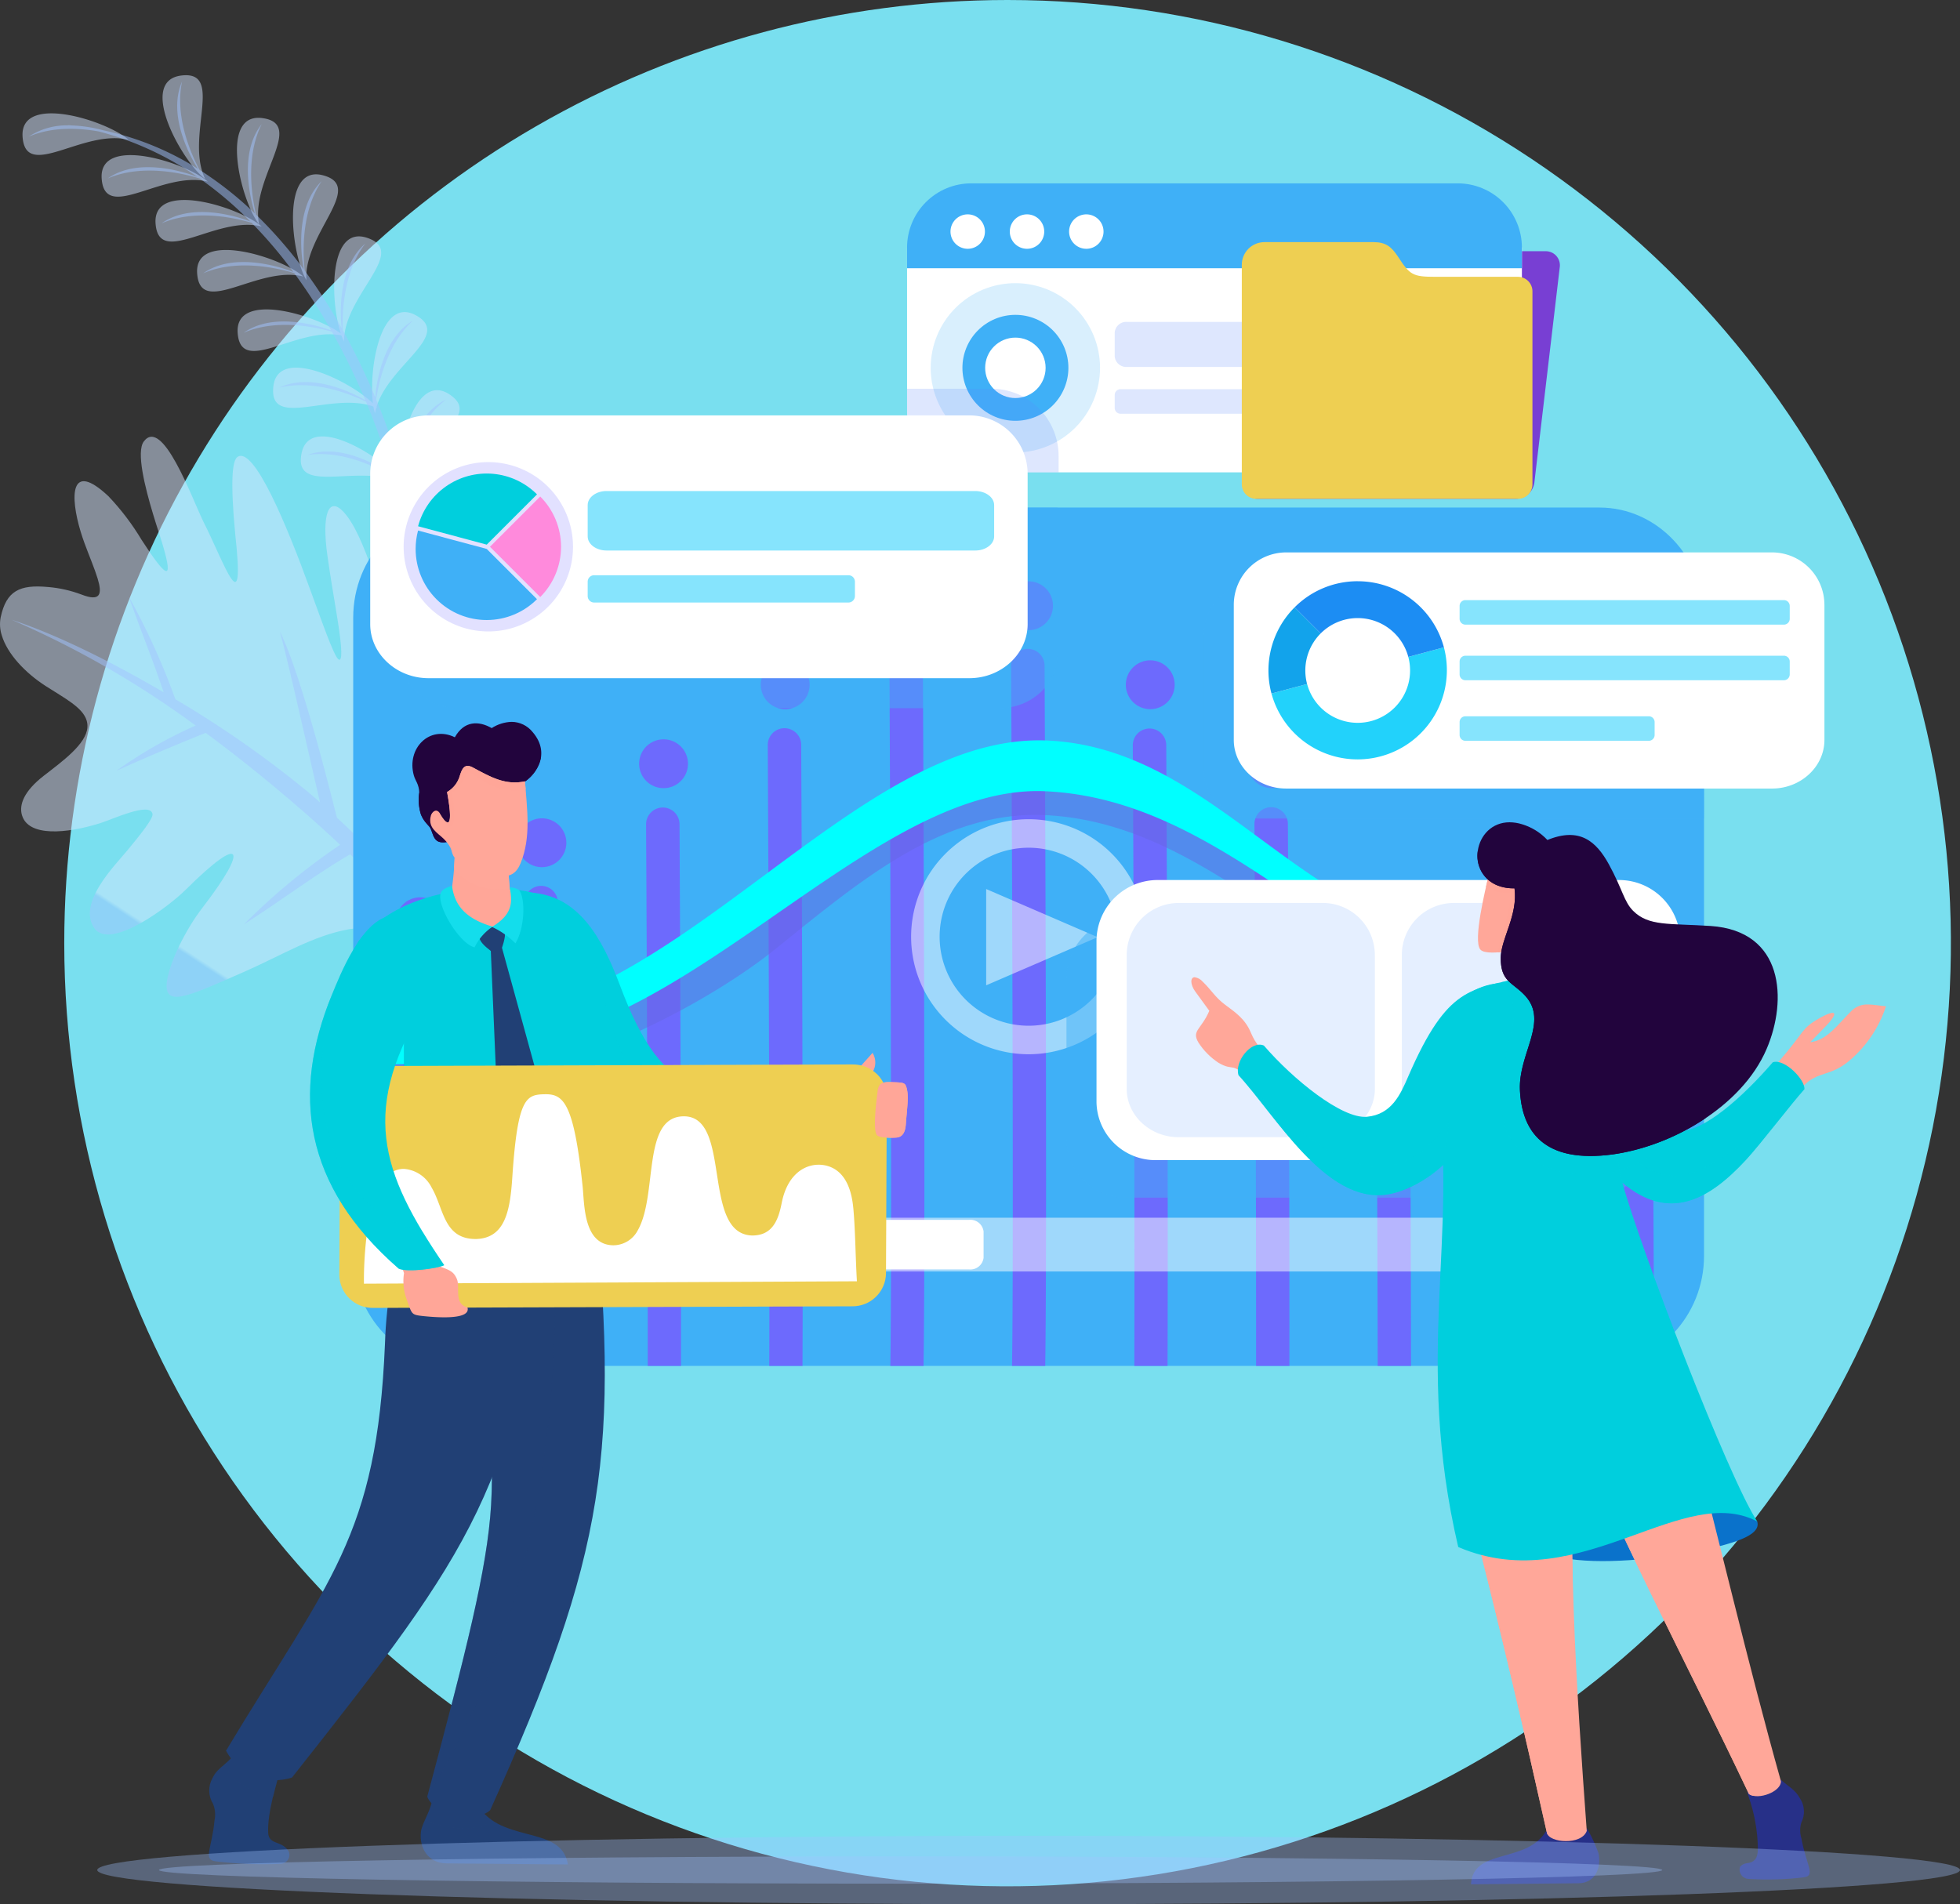<svg id="Grupo_81505" data-name="Grupo 81505" xmlns="http://www.w3.org/2000/svg" xmlns:xlink="http://www.w3.org/1999/xlink" width="314.435" height="305.541" viewBox="0 0 314.435 305.541">
  <rect x="0" y="0" width="314.435" height="305.541" fill="#333333" stroke="none"/>
  <defs>
    <clipPath id="clip-path">
      <rect id="Rectángulo_34451" data-name="Rectángulo 34451" width="314.435" height="305.541" fill="none"/>
    </clipPath>
    <clipPath id="clip-path-3">
      <rect id="Rectángulo_34357" data-name="Rectángulo 34357" width="302.669" height="302.669" fill="#79dfef"/>
    </clipPath>
    <clipPath id="clip-path-4">
      <path id="Trazado_114362" data-name="Trazado 114362" d="M168.4,0A151.334,151.334,0,1,1,17.066,151.334,151.334,151.334,0,0,1,168.4,0" transform="translate(-17.066)" fill="#79dfef" clip-rule="evenodd"/>
    </clipPath>
    <clipPath id="clip-path-5">
      <rect id="Rectángulo_34359" data-name="Rectángulo 34359" width="75.564" height="89.861" fill="none"/>
    </clipPath>
    <clipPath id="clip-path-6">
      <path id="Trazado_114363" data-name="Trazado 114363" d="M3.539,176.785c1.041,3.438,7.083,2.958,12.562,1.235,1.99-.626,7.939-3.432,8.357-1.5.206.68-1.839,3.233-4.036,5.893-1.964,2.376-8.086,8.463-5.294,12.463,2.533,3.63,11.945-3.461,14.665-6.17,9.318-9.27,10.024-6.631,2.75,2.807-2.918,3.786-5.258,8.807-5.73,11.679-.241,1.465-.087,2.735,1.568,2.7,1.891-.039,5.418-1.663,10.654-3.952,11.972-5.236,21.124-13.181,36.53.127-3.509-18.13-7.3-32.567-11.434-49.154-.922-3.7-1.951-7.572-3.035-11.152-1.531-5.052-3.173-9.518-4.787-12.071a10.986,10.986,0,0,0-1.221-1.634l-.03-.031c-2.306-2.424-3.489.351-2.528,7.1.42,2.961.882,5.778,1.427,9.035.763,4.56,1.049,7.475.536,7.645-.571.181-1.843-3.28-4.749-11.295C46,130.166,40.716,117.472,38.1,119.265c-.859.586-1.159,3.91-.368,12.33,1.646,14.991-1.7,4.751-5.153-2.042-1.89-3.927-6.524-16.74-9.511-12.767-1.244,1.658.187,7.362,1.515,11.747.3,1,.6,1.934.861,2.733.207.638.39,1.221.552,1.753,2.127,7.019.364,5.18-3.278-.443a39.8,39.8,0,0,0-5.33-7.014c-6.184-5.8-6.167.027-4.441,5.722.185.61.389,1.218.607,1.81.789,2.141,1.643,4.143,2.11,5.686.75,2.476.5,3.771-2.605,2.561a19.713,19.713,0,0,0-5.314-1.2c-4.6-.435-6.724.613-7.634,4.844a5.83,5.83,0,0,0,.181,2.932c.887,2.931,3.7,5.964,7.053,8.119C10.4,158,13.27,159.46,13.9,161.555a3.008,3.008,0,0,1,.123,1.086c-.175,2.718-4.057,5.491-7.014,7.793-3.124,2.429-4,4.616-3.475,6.351" transform="translate(0 -116.031)" fill="none" clip-rule="evenodd"/>
    </clipPath>
    <linearGradient id="linear-gradient" x1="0.184" y1="2.178" x2="0.189" y2="2.178" gradientUnits="objectBoundingBox">
      <stop offset="0" stop-color="#a3c6ff"/>
      <stop offset="1" stop-color="#d7e7ff"/>
    </linearGradient>
    <clipPath id="clip-path-7">
      <rect id="Rectángulo_34360" data-name="Rectángulo 34360" width="75.202" height="61.835" fill="none"/>
    </clipPath>
    <clipPath id="clip-path-8">
      <rect id="Rectángulo_34361" data-name="Rectángulo 34361" width="70.123" height="66.291" fill="none"/>
    </clipPath>
    <clipPath id="clip-path-9">
      <rect id="Rectángulo_34362" data-name="Rectángulo 34362" width="66.992" height="116.675" fill="none"/>
    </clipPath>
    <clipPath id="clip-path-10">
      <path id="Trazado_114369" data-name="Trazado 114369" d="M251.2,48.71a10.3,10.3,0,0,0-10.274,10.274v3.344h98.636V58.984A10.3,10.3,0,0,0,329.288,48.71Z" transform="translate(-240.926 -48.71)" fill="none"/>
    </clipPath>
    <linearGradient id="linear-gradient-2" x1="-7.174" y1="3.205" x2="-7.151" y2="3.205" gradientUnits="objectBoundingBox">
      <stop offset="0" stop-color="#6d6afe"/>
      <stop offset="1" stop-color="#3fb0f7"/>
    </linearGradient>
    <clipPath id="clip-path-12">
      <rect id="Rectángulo_34365" data-name="Rectángulo 34365" width="47.185" height="7.231" fill="none"/>
    </clipPath>
    <clipPath id="clip-path-13">
      <rect id="Rectángulo_34366" data-name="Rectángulo 34366" width="61.524" height="3.942" fill="none"/>
    </clipPath>
    <clipPath id="clip-path-14">
      <rect id="Rectángulo_34368" data-name="Rectángulo 34368" width="27.171" height="27.171" fill="none"/>
    </clipPath>
    <clipPath id="clip-path-15">
      <path id="Trazado_114375" data-name="Trazado 114375" d="M260.789,75.223A13.585,13.585,0,1,1,247.2,88.808a13.585,13.585,0,0,1,13.585-13.585m0,7.25a6.336,6.336,0,1,0,6.336,6.335,6.336,6.336,0,0,0-6.336-6.335" transform="translate(-247.204 -75.223)" fill="none" clip-rule="evenodd"/>
    </clipPath>
    <linearGradient id="linear-gradient-3" x1="-3.804" y1="7.014" x2="-3.788" y2="7.014" xlink:href="#linear-gradient-2"/>
    <clipPath id="clip-path-16">
      <path id="Trazado_114376" data-name="Trazado 114376" d="M259.276,92.145a4.849,4.849,0,1,1,4.849,4.849,4.849,4.849,0,0,1-4.849-4.849m-3.647,0a8.5,8.5,0,1,0,8.5-8.5,8.5,8.5,0,0,0-8.5,8.5" transform="translate(-255.629 -83.648)" fill="none"/>
    </clipPath>
    <linearGradient id="linear-gradient-4" x1="-6.452" y1="11.02" x2="-6.426" y2="11.02" xlink:href="#linear-gradient-2"/>
    <clipPath id="clip-path-17">
      <path id="Trazado_114377" data-name="Trazado 114377" d="M333.454,64.324a3.631,3.631,0,0,0-3.62,3.62V103.2a2.324,2.324,0,0,0,2.317,2.317h41.994a2.323,2.323,0,0,0,2.316-2.317V72.207a2.323,2.323,0,0,0-2.316-2.317h-13.25c-3.693,0-4.1-.333-5.964-3.178-1.09-1.665-1.991-2.389-3.982-2.389Z" transform="translate(-329.834 -64.324)" fill="none"/>
    </clipPath>
    <clipPath id="clip-path-19">
      <rect id="Rectángulo_34372" data-name="Rectángulo 34372" width="24.308" height="13.416" fill="none"/>
    </clipPath>
    <clipPath id="clip-path-20">
      <path id="Trazado_114379" data-name="Trazado 114379" d="M110.587,134.834c-9.223,0-16.769,7.944-16.769,17.653V254.907c0,9.709,7.575,17.653,16.769,17.653H293.755c9.194,0,16.769-7.975,16.769-17.653V152.487c0-9.678-7.546-17.653-16.769-17.653Z" transform="translate(-93.818 -134.834)" fill="none"/>
    </clipPath>
    <linearGradient id="linear-gradient-5" x1="-0.255" y1="1.603" x2="-0.252" y2="1.603" xlink:href="#linear-gradient-2"/>
    <clipPath id="clip-path-22">
      <rect id="Rectángulo_34375" data-name="Rectángulo 34375" width="216.707" height="51.044" fill="none"/>
    </clipPath>
    <clipPath id="clip-path-23">
      <rect id="Rectángulo_34376" data-name="Rectángulo 34376" width="37.71" height="37.71" fill="none"/>
    </clipPath>
    <clipPath id="clip-path-24">
      <rect id="Rectángulo_34377" data-name="Rectángulo 34377" width="183.16" height="8.626" fill="none"/>
    </clipPath>
    <clipPath id="clip-path-25">
      <rect id="Rectángulo_34379" data-name="Rectángulo 34379" width="105.464" height="32.196" fill="none"/>
    </clipPath>
    <clipPath id="clip-path-26">
      <path id="Trazado_114386" data-name="Trazado 114386" d="M211.772,134.834v23.519c0,4.768-4.21,8.677-9.343,8.677H115.651c-5.134,0-9.343-3.9-9.343-8.677V134.834Z" transform="translate(-106.308 -134.834)" fill="none" clip-rule="evenodd"/>
    </clipPath>
    <linearGradient id="linear-gradient-6" x1="-0.602" y1="6.521" x2="-0.596" y2="6.521" xlink:href="#linear-gradient-2"/>
    <clipPath id="clip-path-27">
      <rect id="Rectángulo_34381" data-name="Rectángulo 34381" width="80.534" height="37.885" fill="none"/>
    </clipPath>
    <clipPath id="clip-path-28">
      <path id="Trazado_114387" data-name="Trazado 114387" d="M399.989,192.61H328.127c-4.613,0-8.394-3.507-8.394-7.8V163.119a8.419,8.419,0,0,1,8.394-8.394h72.139a56.123,56.123,0,0,0-.278,5.639Z" transform="translate(-319.733 -154.725)" fill="none" clip-rule="evenodd"/>
    </clipPath>
    <linearGradient id="linear-gradient-7" x1="-2.368" y1="5.368" x2="-2.361" y2="5.368" xlink:href="#linear-gradient-2"/>
    <clipPath id="clip-path-29">
      <rect id="Rectángulo_34383" data-name="Rectángulo 34383" width="93.64" height="44.943" fill="none"/>
    </clipPath>
    <clipPath id="clip-path-30">
      <path id="Trazado_114388" data-name="Trazado 114388" d="M376.906,253.714v25.737a9.471,9.471,0,0,1-9.613,9.248H292.879a9.468,9.468,0,0,1-9.613-9.248V253.714a9.818,9.818,0,0,1,9.613-9.958h74.414a9.819,9.819,0,0,1,9.614,9.958" transform="translate(-283.266 -243.756)" fill="none" clip-rule="evenodd"/>
    </clipPath>
    <linearGradient id="linear-gradient-8" x1="-1.807" y1="3.41" x2="-1.8" y2="3.41" xlink:href="#linear-gradient-2"/>
    <clipPath id="clip-path-31">
      <rect id="Rectángulo_34384" data-name="Rectángulo 34384" width="27.17" height="27.171" fill="none"/>
    </clipPath>
    <clipPath id="clip-path-32">
      <path id="Trazado_114393" data-name="Trazado 114393" d="M130.139,139.969l8.064,8.064a11.405,11.405,0,0,0,0-16.127Z" transform="translate(-130.139 -131.906)" fill="none"/>
    </clipPath>
    <linearGradient id="linear-gradient-9" x1="-4.357" y1="11.67" x2="-4.322" y2="11.67" gradientUnits="objectBoundingBox">
      <stop offset="0" stop-color="#965cf2"/>
      <stop offset="1" stop-color="#ff8adc"/>
    </linearGradient>
    <clipPath id="clip-path-33">
      <path id="Trazado_114394" data-name="Trazado 114394" d="M110.4,143.891a11.4,11.4,0,0,0,19.467,8.064l-8.063-8.064-11.017-2.952a11.409,11.409,0,0,0-.387,2.952" transform="translate(-110.404 -140.939)" fill="none"/>
    </clipPath>
    <linearGradient id="linear-gradient-10" x1="-2.985" y1="9.396" x2="-2.958" y2="9.396" xlink:href="#linear-gradient-2"/>
    <clipPath id="clip-path-34">
      <path id="Trazado_114395" data-name="Trazado 114395" d="M111.045,134.257l11.017,2.952,8.063-8.064a11.4,11.4,0,0,0-19.08,5.112" transform="translate(-111.045 -125.805)" fill="none"/>
    </clipPath>
    <linearGradient id="linear-gradient-11" x1="-3.271" y1="16.93" x2="-3.241" y2="16.93" gradientUnits="objectBoundingBox">
      <stop offset="0" stop-color="#1c8ef4"/>
      <stop offset="1" stop-color="#00cfdd"/>
    </linearGradient>
    <clipPath id="clip-path-36">
      <path id="Trazado_114407" data-name="Trazado 114407" d="M463.45,474.817a26.445,26.445,0,0,1,1.519,8.389c-.006,1.248-.251,2.164-1.654,2.371a1.78,1.78,0,0,0-1.2.574,1.493,1.493,0,0,0,1.375,1.961,48.008,48.008,0,0,0,8.841-.253c1.964-.26.409-1.919-.384-6.273a4.326,4.326,0,0,1-.01-2.506,3.887,3.887,0,0,0-.267-3.979c-.726-1.315-1.851-1.846-3.04-2.92a3.317,3.317,0,0,0-2.244-.9c-1.915,0-3.588,1.723-2.94,3.534" transform="translate(-462.01 -471.283)" fill="none"/>
    </clipPath>
    <linearGradient id="linear-gradient-12" x1="-13.956" y1="1.095" x2="-13.926" y2="1.095" gradientUnits="objectBoundingBox">
      <stop offset="0" stop-color="#3e4795"/>
      <stop offset="1" stop-color="#273088"/>
    </linearGradient>
    <clipPath id="clip-path-37">
      <path id="Trazado_114408" data-name="Trazado 114408" d="M413.684,331.912l-8.446.763c1.606,9.709,2.5,14.669,5.609,22.391,8.664,21.491,20.263,43.15,30.22,64.15,1.518,1,5.164-.411,5.121-2.066-5.3-18.849-9.962-39.011-15-58.191a113.59,113.59,0,0,0-4.768-14.341,37.239,37.239,0,0,0-8.377-12.959Z" transform="translate(-405.238 -331.659)" fill="none"/>
    </clipPath>
    <linearGradient id="linear-gradient-13" x1="-2.728" y1="1.131" x2="-2.72" y2="1.131" gradientUnits="objectBoundingBox">
      <stop offset="0" stop-color="#ffb89e"/>
      <stop offset="1" stop-color="#ffa799"/>
    </linearGradient>
    <clipPath id="clip-path-38">
      <path id="Trazado_114409" data-name="Trazado 114409" d="M405.238,333.065c1.606,9.709,2.5,14.669,5.609,22.391,8.664,21.491,20.245,43.126,30.2,64.125a1.717,1.717,0,0,0,.741.3c-3.228-11.195-10.039-28.508-14.052-38.959,2.154-.556,6.6-1.986,7.926-3.686l-.728-2.941-2.143-1.047c-4.306-2.1-9.8-5.778-11.23-10.351-2.272-7.262-3.841-14.415-6.349-22.459l-5.31-7.791Z" transform="translate(-405.238 -332.643)" fill="none"/>
    </clipPath>
    <linearGradient id="linear-gradient-14" x1="-3.401" y1="1.145" x2="-3.392" y2="1.145" gradientUnits="objectBoundingBox">
      <stop offset="0" stop-color="#ff8a78"/>
      <stop offset="1" stop-color="#ffa799"/>
    </linearGradient>
    <clipPath id="clip-path-39">
      <path id="Trazado_114410" data-name="Trazado 114410" d="M402.654,485.674c-3.205,5.074-11.634,2.545-11.955,8.382l17.258-.164c2.638-.025,3.709-2.431,3.2-4.826a22.768,22.768,0,0,0-1.59-3.529c-.418-.956-1.756-1.423-3.17-1.423a4.507,4.507,0,0,0-3.745,1.561" transform="translate(-390.699 -484.113)" fill="none"/>
    </clipPath>
    <linearGradient id="linear-gradient-15" x1="-10.514" y1="0.892" x2="-10.487" y2="0.892" xlink:href="#linear-gradient-12"/>
    <clipPath id="clip-path-40">
      <path id="Trazado_114411" data-name="Trazado 114411" d="M384.014,331.773c-1.258,4.913-2.432,10.663-1.209,17.713,1.573,9.077,3.207,19.139,5.733,29.17,4.181,16.6,7.2,29.5,11.021,46.581.365,1.608,5.545,2,6.389-.318-1.611-22.036-3.463-49.227-1.579-70.527,4.854-7.078,4.154-12.523-2.168-22.112l-11.794-1.143Z" transform="translate(-382.289 -331.138)" fill="none"/>
    </clipPath>
    <linearGradient id="linear-gradient-16" x1="-2.34" y1="1.147" x2="-2.333" y2="1.147" xlink:href="#linear-gradient-13"/>
    <clipPath id="clip-path-41">
      <path id="Trazado_114412" data-name="Trazado 114412" d="M384.014,331.773c-1.258,4.913-2.432,10.663-1.209,17.713,1.573,9.077,3.207,19.139,5.733,29.17,4.181,16.6,7.2,29.5,11.021,46.581a.887.887,0,0,0,.107.261c-1.063-13.577-2.289-26.928-5.727-41.439a32.784,32.784,0,0,0,9.746-.23,270.019,270.019,0,0,1,.684-29.437c4.854-7.078,4.154-12.523-2.168-22.112l-11.794-1.143Z" transform="translate(-382.289 -331.138)" fill="none"/>
    </clipPath>
    <linearGradient id="linear-gradient-17" x1="-3.082" y1="1.105" x2="-3.073" y2="1.105" xlink:href="#linear-gradient-14"/>
    <clipPath id="clip-path-42">
      <path id="Trazado_114413" data-name="Trazado 114413" d="M317.1,261.946l2.221,3.047c-1.32,3.054-2.868,3.153-1.762,5.065a11.075,11.075,0,0,0,3.243,3.28c2.566,1.484,1.848-.384,5.337,2.865a6.773,6.773,0,0,0,3.2-3.564c-1.8-1.734-2.427-1.952-3.4-4.247-.888-2.093-2.478-3.184-4.061-4.355-1.614-1.194-2.234-2.39-3.593-3.692a2.164,2.164,0,0,0-1.305-.744c-.718,0-.761,1.142.117,2.346" transform="translate(-316.445 -259.6)" fill="none"/>
    </clipPath>
    <linearGradient id="linear-gradient-18" x1="-10.516" y1="7.51" x2="-10.482" y2="7.51" xlink:href="#linear-gradient-13"/>
    <clipPath id="clip-path-43">
      <path id="Trazado_114414" data-name="Trazado 114414" d="M482.508,267.9c-2.173,2.163-3.887,4.7-6.585,4.994l2.468-2.537c2.235-2.3,1.718-2.86-1.1-1.248s-2.276,2.093-6.14,6.578a31.082,31.082,0,0,1-2.684,2.923l4.079,3.87a19.741,19.741,0,0,1,3.015-3.239c2.71-1.987,4.427-.676,8.55-5.226a19.257,19.257,0,0,0,3.972-6.88c-1.018-.091-1.979-.291-2.883-.291a3.549,3.549,0,0,0-2.693,1.056" transform="translate(-468.468 -266.841)" fill="none"/>
    </clipPath>
    <linearGradient id="linear-gradient-19" x1="-17.026" y1="7.175" x2="-16.99" y2="7.175" xlink:href="#linear-gradient-13"/>
    <clipPath id="clip-path-44">
      <path id="Trazado_114415" data-name="Trazado 114415" d="M381.433,277.657c3.652,23.806-3.705,43.313,3.472,73.983,10,4.279,19.241,1.31,27.517-1.659,7.708-2.764,14.579-5.53,20.455-2.44-4.668-7.079-18.966-44.384-21.631-54.363,7.569,6.382,13.951,2.665,19.778-3.615,2.325-2.5,7.558-9.379,9.416-11.379.159-1.506-3.194-4.965-5.07-4.326-4.669,5.42-11.216,11.369-15.191,11.006s-4.647-4.538-5.909-7.451c-6.323-14.579-10.415-13.872-18.618-15.861a13.949,13.949,0,0,0-3.284-.414c-8.406,0-12.105,8.882-10.933,16.519" transform="translate(-381.221 -261.138)" fill="none"/>
    </clipPath>
    <linearGradient id="linear-gradient-20" x1="-2.476" y1="1.425" x2="-2.469" y2="1.425" xlink:href="#linear-gradient-11"/>
    <clipPath id="clip-path-46">
      <rect id="Rectángulo_34400" data-name="Rectángulo 34400" width="30.966" height="18.312" fill="none"/>
    </clipPath>
    <clipPath id="clip-path-47">
      <path id="Trazado_114416" data-name="Trazado 114416" d="M428,295.843l1.773,8.511c7.568,6.382,13.952,2.665,19.778-3.615,2.324-2.5,7.557-9.379,9.415-11.379-9.522,8.749-15.864,13.9-20.929,13.907-3.749.007-7.4-2.748-10.037-7.425" transform="translate(-427.996 -289.361)" fill="none" clip-rule="evenodd"/>
    </clipPath>
    <linearGradient id="linear-gradient-21" x1="-8.273" y1="6.019" x2="-8.254" y2="6.019" xlink:href="#linear-gradient-11"/>
    <clipPath id="clip-path-48">
      <path id="Trazado_114417" data-name="Trazado 114417" d="M356.133,275.516c-1.263,2.912-2.665,6.134-6.651,6.5s-11.85-6.005-16.519-11.426c-2.008-.905-4.763,2.584-4.072,4.755,5.87,6.316,13.961,20.647,23.824,19.148,5.31-.807,12.3-6.055,16.214-14.643,3.313-7.278,8.995-18.341,5.5-20.193-8.2,1.989-11.978,1.282-18.3,15.862" transform="translate(-328.783 -259.654)" fill="none"/>
    </clipPath>
    <linearGradient id="linear-gradient-22" x1="-3.165" y1="2.875" x2="-3.155" y2="2.875" xlink:href="#linear-gradient-11"/>
    <clipPath id="clip-path-50">
      <rect id="Rectángulo_34404" data-name="Rectángulo 34404" width="33.825" height="19.257" fill="none"/>
    </clipPath>
    <clipPath id="clip-path-51">
      <path id="Trazado_114418" data-name="Trazado 114418" d="M362.787,293.08c-.372,2.15-.745,5.117-1.061,7.024a18.4,18.4,0,0,1-8.939,4.671c-9.863,1.5-17.955-12.831-23.825-19.148,8.295,8.357,15.26,13.937,21.282,14.63,4.9.565,9.259-2.429,12.544-7.178" transform="translate(-328.962 -285.628)" fill="none" clip-rule="evenodd"/>
    </clipPath>
    <linearGradient id="linear-gradient-23" x1="-9.726" y1="4.099" x2="-9.697" y2="4.099" xlink:href="#linear-gradient-11"/>
    <clipPath id="clip-path-52">
      <rect id="Rectángulo_34406" data-name="Rectángulo 34406" width="26.629" height="32.041" fill="none"/>
    </clipPath>
    <clipPath id="clip-path-53">
      <path id="Trazado_114419" data-name="Trazado 114419" d="M425.336,285.351C417.9,265.967,410.66,257,401.7,259.386l-2.9.771c2.145,3.292,2.337,4.567,1.67,7.366-1.695,7.114-2.646,13.271-.626,17.043,4.7,8.771,20.444,8.26,25.488.786" transform="translate(-398.707 -259.009)" fill="none" clip-rule="evenodd"/>
    </clipPath>
    <linearGradient id="linear-gradient-24" x1="-8.648" y1="4.142" x2="-8.626" y2="4.142" xlink:href="#linear-gradient-11"/>
    <clipPath id="clip-path-54">
      <path id="Trazado_114420" data-name="Trazado 114420" d="M394.261,232.014c-.456,2-2.552,10.418-1.315,11.829.63.719,2.809.487,4.5.276l4.775-7.893-2.453-4.577-3.615-.63Z" transform="translate(-392.561 -231.019)" fill="none"/>
    </clipPath>
    <linearGradient id="linear-gradient-25" x1="-16.167" y1="14.033" x2="-16.125" y2="14.033" xlink:href="#linear-gradient-13"/>
    <clipPath id="clip-path-56">
      <path id="Trazado_114422" data-name="Trazado 114422" d="M396.294,228.795a7.032,7.032,0,0,0,2.076.246c.576,4.261-2.148,8.077-2.2,11.074-.067,3.951,1.928,4,3.911,6.16,3.824,4.169-1.1,9.266-.839,15.134.294,6.492,3.7,11.852,14.959,10.317,9.1-1.241,20.6-7.528,24.611-16.9,3.384-7.9,2.765-18.965-8.989-19.742-6.667-.44-9.927.071-12.425-2.433-1.475-1.478-1.711-3.493-3.881-7.448-2.044-3.725-4.705-6.027-9.869-3.915a9.2,9.2,0,0,0-4.034-2.517,6.873,6.873,0,0,0-2.032-.326c-5.774,0-7.37,8.586-1.289,10.347" transform="translate(-392.428 -218.448)" fill="none"/>
    </clipPath>
    <linearGradient id="linear-gradient-26" x1="-2.973" y1="2.441" x2="-2.965" y2="2.441" gradientUnits="objectBoundingBox">
      <stop offset="0" stop-color="#5a2d68"/>
      <stop offset="1" stop-color="#22043d"/>
    </linearGradient>
    <clipPath id="clip-path-58">
      <path id="Trazado_114424" data-name="Trazado 114424" d="M115.88,478.437l-2.3-.127c-.4,1.988-1.612,3.506-1.8,4.967-.33,2.516,1.121,5.045,4.1,5.072l19.47.173c-1.031-6.652-11.438-2.964-14.934-10.34Z" transform="translate(-111.733 -478.182)" fill="none"/>
    </clipPath>
    <linearGradient id="linear-gradient-27" x1="-3.052" y1="0.95" x2="-3.025" y2="0.95" gradientUnits="objectBoundingBox">
      <stop offset="0" stop-color="#3874c2"/>
      <stop offset="1" stop-color="#214075"/>
    </linearGradient>
    <clipPath id="clip-path-60">
      <rect id="Rectángulo_34414" data-name="Rectángulo 34414" width="10.611" height="4.422" fill="none"/>
    </clipPath>
    <clipPath id="clip-path-61">
      <path id="Trazado_114425" data-name="Trazado 114425" d="M114.072,478.392a18.005,18.005,0,0,1-1.1,3.021c1.823,1.266,8.992,2.335,10.611.117a10.961,10.961,0,0,1-2.607-2.98l-4.6-.03Z" transform="translate(-112.969 -478.392)" fill="none" clip-rule="evenodd"/>
    </clipPath>
    <linearGradient id="linear-gradient-28" x1="-7.323" y1="1.671" x2="-7.259" y2="1.671" xlink:href="#linear-gradient-27"/>
    <clipPath id="clip-path-62">
      <path id="Trazado_114426" data-name="Trazado 114426" d="M113.7,314.455c.7,26.011,11.454,26.484,10.025,50.834-.6,10.264-4.07,23.721-10.237,46.815,1.071,2.91,8.082,4.232,10.105,2.127,18.57-41.243,20.929-57.276,16.38-101.586Z" transform="translate(-113.484 -312.645)" fill="none"/>
    </clipPath>
    <linearGradient id="linear-gradient-29" x1="-0.372" y1="1.191" x2="-0.366" y2="1.191" xlink:href="#linear-gradient-27"/>
    <clipPath id="clip-path-64">
      <rect id="Rectángulo_34418" data-name="Rectángulo 34418" width="20.536" height="98.981" fill="none"/>
    </clipPath>
    <clipPath id="clip-path-65">
      <path id="Trazado_114427" data-name="Trazado 114427" d="M133.119,313.437c2.053,20,2.42,63.667-19.636,98.981,6.167-23.094,9.634-36.551,10.237-46.815,1.43-24.35-9.323-24.823-10.025-50.834Z" transform="translate(-113.483 -313.437)" fill="none" clip-rule="evenodd"/>
    </clipPath>
    <linearGradient id="linear-gradient-30" x1="-0.353" y1="1.386" x2="-0.346" y2="1.386" xlink:href="#linear-gradient-27"/>
    <clipPath id="clip-path-66">
      <path id="Trazado_114428" data-name="Trazado 114428" d="M56.07,469.33a4.064,4.064,0,0,0,.093,4.17,4.6,4.6,0,0,1,.225,2.627c-.423,4.563-1.9,6.3.186,6.575A63.377,63.377,0,0,0,67,483.1a1.438,1.438,0,0,0,1.256-2.057c-1.129-1.738-3.181-.937-3.263-2.954-.132-3.182,1.259-7.66,2.148-10.769l-6.917-2.583c-1.492,2.362-3.28,2.71-4.151,4.592" transform="translate(-55.486 -464.738)" fill="none"/>
    </clipPath>
    <linearGradient id="linear-gradient-31" x1="-1.475" y1="1.184" x2="-1.444" y2="1.184" xlink:href="#linear-gradient-27"/>
    <clipPath id="clip-path-68">
      <rect id="Rectángulo_34422" data-name="Rectángulo 34422" width="8.999" height="7.565" fill="none"/>
    </clipPath>
    <clipPath id="clip-path-69">
      <path id="Trazado_114429" data-name="Trazado 114429" d="M68.549,467.8c-.378,1.325-.765,2.989-1.127,4.506-1.562-.2-6.357-1.452-7.872-5.106a20.067,20.067,0,0,0,2.279-2.458Z" transform="translate(-59.55 -464.739)" fill="none" clip-rule="evenodd"/>
    </clipPath>
    <linearGradient id="linear-gradient-32" x1="-3.156" y1="2.557" x2="-3.102" y2="2.557" xlink:href="#linear-gradient-27"/>
    <clipPath id="clip-path-70">
      <path id="Trazado_114430" data-name="Trazado 114430" d="M89.334,321.9a71.413,71.413,0,0,0-3.8,20.857c-1.291,31.078-8.969,37.834-25.5,65.31a8.89,8.89,0,0,0,10.584,4.308c29.928-37.863,35.119-45.585,42.33-91.267Z" transform="translate(-60.034 -321.106)" fill="none"/>
    </clipPath>
    <linearGradient id="linear-gradient-33" x1="-0.206" y1="1.115" x2="-0.2" y2="1.115" xlink:href="#linear-gradient-27"/>
    <clipPath id="clip-path-72">
      <path id="Trazado_114432" data-name="Trazado 114432" d="M225.553,291.09c-2.175.988-2.278.37-4.947,2.26a8.919,8.919,0,0,1,4.43-.8c2.228.6,1.258,3.475,3.338,3.759-.626-.1-.721-.963-.652-1.99.1-1.537.246-3.649.431-5.154.069-.567.2-.9.487-1.084-1.111.281-2.476,2.727-3.088,3" transform="translate(-220.606 -288.085)" fill="none"/>
    </clipPath>
    <linearGradient id="linear-gradient-34" x1="-12.114" y1="12.34" x2="-12.059" y2="12.34" xlink:href="#linear-gradient-14"/>
    <clipPath id="clip-path-74">
      <path id="Trazado_114434" data-name="Trazado 114434" d="M138.143,251.551c5.173,12.564,10.785,24.03,22.769,27.228,9.437,2.52,22.128.111,27.286-2.947.762-1.29.569-6.295-.168-6.263-20.476.855-27.23,1.531-34.359-17.5-2.923-7.8-6.716-14.525-14.447-14.939-.036,0-.07,0-.1,0-3.69,0-2.029,10.773-.977,14.421" transform="translate(-136.844 -237.13)" fill="none"/>
    </clipPath>
    <linearGradient id="linear-gradient-35" x1="-1.242" y1="2.599" x2="-1.232" y2="2.599" xlink:href="#linear-gradient-11"/>
    <clipPath id="clip-path-76">
      <rect id="Rectángulo_34430" data-name="Rectángulo 34430" width="50.825" height="38.966" fill="none"/>
    </clipPath>
    <clipPath id="clip-path-77">
      <path id="Trazado_114435" data-name="Trazado 114435" d="M152.664,260.974c8.207,24.729,22.527,18.675,35.881,17.308-5.157,3.058-17.85,5.466-27.286,2.947-11.984-3.2-17.6-14.665-22.769-27.228-1.061-3.683-1.55-11.691,2.117-10.581,10.837,3.281,9.434,9.648,12.057,17.554" transform="translate(-137.72 -243.316)" fill="none" clip-rule="evenodd"/>
    </clipPath>
    <linearGradient id="linear-gradient-36" x1="-1.265" y1="2.614" x2="-1.255" y2="2.614" xlink:href="#linear-gradient-11"/>
    <clipPath id="clip-path-78">
      <path id="Trazado_114436" data-name="Trazado 114436" d="M114.822,236.015c-7.081.285-15.132,2.243-20.193,8.4-3.57,6.251,3.247,10.83,7.258,15.77-.1,10.493.707,20.934.1,31.194,11.414,2.446,20.466,4.538,31.5.779-.225-10.958.929-35.767-1.367-45.793-1.152-5.031-3.951-8.11-7.993-9.285a28.856,28.856,0,0,0-8.01-1.089q-.648,0-1.3.026" transform="translate(-93.627 -235.989)" fill="none"/>
    </clipPath>
    <linearGradient id="linear-gradient-37" x1="-0.602" y1="2.852" x2="-0.594" y2="2.852" xlink:href="#linear-gradient-11"/>
    <clipPath id="clip-path-80">
      <rect id="Rectángulo_34434" data-name="Rectángulo 34434" width="4.679" height="38.998" fill="none"/>
    </clipPath>
    <clipPath id="clip-path-81">
      <path id="Trazado_114437" data-name="Trazado 114437" d="M107.3,270.927c-.1,10.493.708,20.934.1,31.194,3.778-3.344,6.9-23.933,2.2-39Z" transform="translate(-107.287 -263.123)" fill="none" clip-rule="evenodd"/>
    </clipPath>
    <linearGradient id="linear-gradient-38" x1="-1.238" y1="14.957" x2="-1.223" y2="14.957" xlink:href="#linear-gradient-11"/>
    <clipPath id="clip-path-82">
      <path id="Trazado_114439" data-name="Trazado 114439" d="M120.686,227.847c-.033.634-.067,1.225-.108,1.8a9.4,9.4,0,0,0,8.961,3.113c-.129-1.068-.177-1.968-.208-3.044l-6.64-1.936Z" transform="translate(-120.578 -227.778)" fill="none"/>
    </clipPath>
    <linearGradient id="linear-gradient-39" x1="-9.814" y1="16.997" x2="-9.734" y2="16.997" xlink:href="#linear-gradient-14"/>
    <clipPath id="clip-path-83">
      <path id="Trazado_114440" data-name="Trazado 114440" d="M122.26,192.769c-2.121-1.218-4.448-1.167-5.914,1.471-4.056-1.989-7.778,1.784-6.584,6.107.246.893.844,1.416.873,2.8a7.912,7.912,0,0,0,.257,3.433,4.686,4.686,0,0,0,.748,1.293c.724.9.69.577,1.1,1.75.4,1.139.831,1.714,2.536,1.392l4.358-4.134,7.124-5.066c2.24-1,5.289-4.717,2.034-8.449a4.337,4.337,0,0,0-3.342-1.6,6.217,6.217,0,0,0-3.187,1" transform="translate(-109.535 -191.767)" fill="none"/>
    </clipPath>
    <linearGradient id="linear-gradient-40" x1="-2.551" y1="8.728" x2="-2.527" y2="8.728" xlink:href="#linear-gradient-26"/>
    <clipPath id="clip-path-85">
      <path id="Trazado_114442" data-name="Trazado 114442" d="M119.023,205.022a4.37,4.37,0,0,1-2.048,2.637c1.29,7.038-.417,4.782-1.169,3.446-.538-.955-1.587-.208-1.535,1.185.057,1.517,1.584,2.164,2.5,3.236a5.359,5.359,0,0,1,.757,1.1c.391.808.054,1.736,2.37,2.678a30.853,30.853,0,0,0,4.892,1.725c2.374.509,3.365-.437,3.987-1.961,1.712-4.194,1.014-8.711.7-13.121-3.22.681-5.6-.747-8.358-2.217a1.846,1.846,0,0,0-.844-.258c-.691,0-.979.707-1.251,1.55" transform="translate(-114.269 -203.472)" fill="none"/>
    </clipPath>
    <linearGradient id="linear-gradient-41" x1="-2.936" y1="8.635" x2="-2.909" y2="8.635" xlink:href="#linear-gradient-13"/>
    <clipPath id="clip-path-87">
      <path id="Trazado_114444" data-name="Trazado 114444" d="M129.283,246.256c-1.106.135-2.237.248-2.074,1.444.124.919.919,1.582,1.9,2.36l1.16,27.253,4.792,6.033,3.136-7.266L130.9,249.549c.753-2.228.5-2.737.074-3.065-.311-.239-.243-.347-.541-.347-.185,0-.51.042-1.152.119" transform="translate(-127.193 -246.137)" fill="none"/>
    </clipPath>
    <linearGradient id="linear-gradient-42" x1="-1.653" y1="5.645" x2="-1.637" y2="5.645" xlink:href="#linear-gradient-27"/>
    <clipPath id="clip-path-89">
      <path id="Trazado_114447" data-name="Trazado 114447" d="M172.5,282.774l-76.8.256a5.366,5.366,0,0,0-5.443,5.264l-.124,28.324a5.342,5.342,0,0,0,5.464,5.222l76.8-.257a5.36,5.36,0,0,0,5.436-5.265L177.96,288a5.149,5.149,0,0,0-1.984-4.033,5.539,5.539,0,0,0-3.45-1.189H172.5" transform="translate(-90.137 -282.774)" fill="none"/>
    </clipPath>
    <clipPath id="clip-path-91">
      <path id="Trazado_114450" data-name="Trazado 114450" d="M95.044,243.275c-4.523.972-7.818,9.283-9.218,12.706-6.4,15.651-4.618,30.515,10.747,43.879,1.361.634,6.194-.006,7.3-.554-10.249-15.044-13.737-25.081-2.485-42.842,3.749-5.165-.283-13.3-5.343-13.3a4.779,4.779,0,0,0-1,.107" transform="translate(-82.345 -243.168)" fill="none"/>
    </clipPath>
    <linearGradient id="linear-gradient-43" x1="-0.512" y1="4.89" x2="-0.502" y2="4.89" xlink:href="#linear-gradient-11"/>
    <clipPath id="clip-path-93">
      <rect id="Rectángulo_34447" data-name="Rectángulo 34447" width="21.532" height="44.143" fill="none"/>
    </clipPath>
    <clipPath id="clip-path-94">
      <path id="Trazado_114451" data-name="Trazado 114451" d="M100.383,302.3c1.05,1.74,2.219,3.532,3.493,5.4-1.11.548-5.942,1.189-7.3.554C81.207,294.9,79.426,280.032,85.826,264.381c-5.963,25.693,5.78,36.328,14.557,37.923" transform="translate(-82.344 -264.381)" fill="none" clip-rule="evenodd"/>
    </clipPath>
    <linearGradient id="linear-gradient-44" x1="-0.728" y1="4.383" x2="-0.715" y2="4.383" xlink:href="#linear-gradient-11"/>
    <clipPath id="clip-path-95">
      <rect id="Rectángulo_34448" data-name="Rectángulo 34448" width="298.833" height="10.977" fill="none"/>
    </clipPath>
    <clipPath id="clip-path-96">
      <rect id="Rectángulo_34449" data-name="Rectángulo 34449" width="241.164" height="4.378" fill="none"/>
    </clipPath>
  </defs>
  <g id="Grupo_81504" data-name="Grupo 81504" clip-path="url(#clip-path)">
    <g id="Grupo_81307" data-name="Grupo 81307">
      <g id="Grupo_81306" data-name="Grupo 81306" clip-path="url(#clip-path)">
        <g id="Grupo_81291" data-name="Grupo 81291" transform="translate(10.308)">
          <g id="Grupo_81290" data-name="Grupo 81290">
            <g id="Grupo_81289" data-name="Grupo 81289" clip-path="url(#clip-path-3)">
              <g id="Grupo_81288" data-name="Grupo 81288" transform="translate(0)">
                <g id="Grupo_81287" data-name="Grupo 81287" clip-path="url(#clip-path-4)">
                  <rect id="Rectángulo_34356" data-name="Rectángulo 34356" width="414.033" height="414.033" transform="translate(-131.852 77.056) rotate(-30.303)" fill="#79dfef"/>
                </g>
              </g>
            </g>
          </g>
        </g>
        <g id="Grupo_81296" data-name="Grupo 81296" transform="translate(0 70.082)" opacity="0.5">
          <g id="Grupo_81295" data-name="Grupo 81295">
            <g id="Grupo_81294" data-name="Grupo 81294" clip-path="url(#clip-path-5)">
              <g id="Grupo_81293" data-name="Grupo 81293" transform="translate(0 0)">
                <g id="Grupo_81292" data-name="Grupo 81292" clip-path="url(#clip-path-6)">
                  <rect id="Rectángulo_34358" data-name="Rectángulo 34358" width="119.396" height="114.463" transform="translate(-42.929 61.568) rotate(-56.526)" fill="url(#linear-gradient)"/>
                </g>
              </g>
            </g>
          </g>
        </g>
        <g id="Grupo_81299" data-name="Grupo 81299" transform="translate(1.927 95.795)" opacity="0.5">
          <g id="Grupo_81298" data-name="Grupo 81298">
            <g id="Grupo_81297" data-name="Grupo 81297" clip-path="url(#clip-path-7)">
              <path id="Trazado_114364" data-name="Trazado 114364" d="M3.191,162.277a150.726,150.726,0,0,1,29.46,16.949,72.011,72.011,0,0,0-12.714,7.259c4.73-2.138,9.631-4.2,14.324-6.085,5.36,3.949,10.585,8.194,15.672,12.622,1.92,1.672,3.9,3.468,5.9,5.339A103.053,103.053,0,0,0,40.4,211.122c5.9-3.759,11.2-7.815,17.047-11.241,7.172,6.8,14.583,14.384,20.948,20.557C73.12,212.145,63.849,201.911,55.309,194c-1.95-7.749-6.018-23.551-9.15-29.876,1.517,5.577,4.584,19.47,6.448,27.431q-.814-.721-1.613-1.406a166.1,166.1,0,0,0-21.6-15.145l-.025-.072A111.047,111.047,0,0,0,21.957,158.6c1.832,5.279,3.864,10.151,5.562,15.291-8.631-5.052-17.473-9.392-24.328-11.618" transform="translate(-3.191 -158.604)" fill="#a1c3ff" fill-rule="evenodd"/>
            </g>
          </g>
        </g>
        <g id="Grupo_81302" data-name="Grupo 81302" transform="translate(3.61 12.07)" opacity="0.5">
          <g id="Grupo_81301" data-name="Grupo 81301">
            <g id="Grupo_81300" data-name="Grupo 81300" clip-path="url(#clip-path-8)">
              <path id="Trazado_114365" data-name="Trazado 114365" d="M44.346,44.255c-3.478-3.091-17.542-7.547-17.021-.464s9.752-1.367,17.021.464M66.569,86.274a7.87,7.87,0,0,1-.147-1.015c-6.6-2.99-16.981,2.2-15.686-4.553,1.245-6.494,12.1-.043,15.652,4.015-.23-5.589,2.7-17.069,8.067-13.537,5.67,3.733-4.93,7.5-7.573,14.151.06.082.118.163.169.242-.072-.04-.144-.078-.217-.115a8.239,8.239,0,0,0-.265.813M62.526,74.216a8.486,8.486,0,0,1,.21-.893c.055.023.11.045.164.069-.043-.055-.089-.11-.137-.166,2.063-6.841,12.255-11.525,6.285-14.739C63.41,55.453,61.5,67.07,62.2,72.637c-3.859-3.729-15.318-9.256-15.986-2.654-.694,6.855,9.222.734,16.061,3.161a8.014,8.014,0,0,0,.248,1.072M57.555,62.691a7.885,7.885,0,0,1-.413-.962c-7.207-1.462-16.134,6.58-16.646-.381-.5-6.794,12.42-2.97,16.543.081-1.732-5.239-1.96-17.4,4.211-15.359,6.742,2.231-3.7,9.126-3.7,16.621M23.012,30.354c-3.478-3.09-17.542-7.547-17.021-.464s9.753-1.367,17.021.464m12.262,6.269c-3.722-2.792-10.894-15.685-3.849-16.587s.605,9.829,3.849,16.587m8.644,7.258c-2.88-3.654-6.5-17.955.536-17.019s-1.937,9.655-.536,17.019m7.6,8.977c-.467-7.482,9.53-15.008,2.664-16.818s-5.064,12.832-2.664,16.818m-.5-.582c-7.268-1.831-16.5,6.618-17.021-.465s13.543-2.625,17.021.465M35.7,37.055c-7.268-1.831-16.5,6.617-17.02-.465s13.543-2.626,17.02.465" transform="translate(-5.977 -19.983)" fill="#d6e6ff" fill-rule="evenodd"/>
            </g>
          </g>
        </g>
        <g id="Grupo_81305" data-name="Grupo 81305" transform="translate(4.591 13.078)" opacity="0.5">
          <g id="Grupo_81304" data-name="Grupo 81304">
            <g id="Grupo_81303" data-name="Grupo 81303" clip-path="url(#clip-path-9)">
              <path id="Trazado_114366" data-name="Trazado 114366" d="M66.162,80.149c-.847-2.51-1.782-5.011-2.806-7.482.446-2.962,1.823-8.926,5.9-12.653-4.505,2.666-5.755,8.963-6.05,12.3a107.176,107.176,0,0,0-5.2-10.752c-.111-2.806.069-9.311,3.607-13.905-4.151,3.557-4.119,10.4-3.786,13.586A88.965,88.965,0,0,0,51.9,52.007c-.294-2.628-.641-9.4,2.714-14.365C50.538,41.6,51.183,48.8,51.732,51.784a71.36,71.36,0,0,0-7.641-8.768c-.625-2.613-1.778-9.23.908-14.531-3.529,4.41-2.019,11.431-1.1,14.348a56.579,56.579,0,0,0-8.889-7.015c-1.3-2.441-4.009-8.442-2.792-14.167-2.236,5.069.86,11.322,2.525,14A46.669,46.669,0,0,0,19.57,29.478a22.046,22.046,0,0,0-5.119-.778q-.361-.034-.725-.063l.393.059A11.078,11.078,0,0,0,7.6,30.51c3.795-1.65,8.118-1.4,11.261-.841a49.546,49.546,0,0,1,15.807,7.284c-2.866-1.09-9.774-3-14.377.258,5.6-2.435,12.346-.742,14.762.01a60.124,60.124,0,0,1,8.1,6.874c-2.953-1.1-9.7-2.886-14.223.316,5.374-2.337,11.8-.873,14.449-.086a74.263,74.263,0,0,1,6.7,7.888c-2.8-1.082-9.82-3.08-14.479.219,5.488-2.387,12.08-.808,14.613-.036a91.236,91.236,0,0,1,5.917,9.187c-3.045-1.1-9.6-2.748-14.031.387C47.286,59.715,53.451,61,56.256,61.8A108.35,108.35,0,0,1,61.609,72.77c-2.849-1.618-8.94-4.293-13.79-2,5.445-1.309,11.239.97,13.9,2.25,1.1,2.638,2.041,5.156,2.824,7.473q.707,2.093,1.366,4.309c-2.685-1.861-8.535-5.087-13.583-3.225,5.55-.824,11.131,1.97,13.657,3.478,4.826,16.329,7.523,37.06,4.91,53.27,4.865-17.491.562-40.3-3.294-53.587.709-2.914,2.608-8.723,7-12.072-4.709,2.251-6.514,8.382-7.109,11.689-.453-1.544-.9-2.956-1.322-4.207" transform="translate(-7.6 -21.652)" fill="#a1c3ff" fill-rule="evenodd"/>
            </g>
          </g>
        </g>
        <path id="Trazado_114367" data-name="Trazado 114367" d="M337.289,66.738h41.46a2.256,2.256,0,0,1,2.279,2.584l-4.074,34.563a3,3,0,0,1-2.888,2.583h-41.46a2.255,2.255,0,0,1-2.279-2.583L334.4,69.322a3,3,0,0,1,2.888-2.584" transform="translate(-130.805 -26.429)" fill="#783fd3" fill-rule="evenodd"/>
        <path id="Trazado_114368" data-name="Trazado 114368" d="M339.562,65.72V92.274c0,5.244-4.627,9.542-10.274,9.542H251.2c-5.646,0-10.274-4.294-10.274-9.542V65.72Z" transform="translate(-95.409 -26.026)" fill="#fff" fill-rule="evenodd"/>
      </g>
    </g>
    <g id="Grupo_81309" data-name="Grupo 81309" transform="translate(145.517 29.42)">
      <g id="Grupo_81308" data-name="Grupo 81308" clip-path="url(#clip-path-10)">
        <rect id="Rectángulo_34364" data-name="Rectángulo 34364" width="25.387" height="99.558" transform="translate(-1.627 13.421) rotate(-83.089)" fill="url(#linear-gradient-2)"/>
      </g>
    </g>
    <g id="Grupo_81322" data-name="Grupo 81322">
      <g id="Grupo_81321" data-name="Grupo 81321" clip-path="url(#clip-path)">
        <path id="Trazado_114370" data-name="Trazado 114370" d="M255.223,56.946a2.762,2.762,0,1,1-2.762,2.762,2.762,2.762,0,0,1,2.762-2.762" transform="translate(-99.977 -22.551)" fill="#fff" fill-rule="evenodd"/>
        <path id="Trazado_114371" data-name="Trazado 114371" d="M270.974,56.946a2.762,2.762,0,1,1-2.762,2.762,2.762,2.762,0,0,1,2.762-2.762" transform="translate(-106.214 -22.551)" fill="#fff" fill-rule="evenodd"/>
        <path id="Trazado_114372" data-name="Trazado 114372" d="M286.725,56.946a2.762,2.762,0,1,1-2.762,2.762,2.762,2.762,0,0,1,2.762-2.762" transform="translate(-112.452 -22.551)" fill="#fff" fill-rule="evenodd"/>
        <g id="Grupo_81312" data-name="Grupo 81312" transform="translate(178.829 51.648)" opacity="0.2">
          <g id="Grupo_81311" data-name="Grupo 81311">
            <g id="Grupo_81310" data-name="Grupo 81310" clip-path="url(#clip-path-12)">
              <path id="Trazado_114373" data-name="Trazado 114373" d="M298.044,85.512H341.3a1.857,1.857,0,0,1,1.965,1.709v3.814a1.859,1.859,0,0,1-1.965,1.708H298.044a1.857,1.857,0,0,1-1.965-1.708V87.221a1.856,1.856,0,0,1,1.965-1.709" transform="translate(-296.079 -85.512)" fill="#5988fa" fill-rule="evenodd"/>
            </g>
          </g>
        </g>
        <g id="Grupo_81315" data-name="Grupo 81315" transform="translate(178.829 62.449)" opacity="0.2">
          <g id="Grupo_81314" data-name="Grupo 81314">
            <g id="Grupo_81313" data-name="Grupo 81313" clip-path="url(#clip-path-13)">
              <path id="Trazado_114374" data-name="Trazado 114374" d="M297.01,103.394h59.662a.934.934,0,0,1,.931.931V106.4a.934.934,0,0,1-.931.931H297.01a.934.934,0,0,1-.931-.931v-2.079a.934.934,0,0,1,.931-.931" transform="translate(-296.079 -103.394)" fill="#5988fa" fill-rule="evenodd"/>
            </g>
          </g>
        </g>
        <g id="Grupo_81320" data-name="Grupo 81320" transform="translate(149.309 45.434)" opacity="0.2">
          <g id="Grupo_81319" data-name="Grupo 81319">
            <g id="Grupo_81318" data-name="Grupo 81318" clip-path="url(#clip-path-14)">
              <g id="Grupo_81317" data-name="Grupo 81317" transform="translate(0 0)">
                <g id="Grupo_81316" data-name="Grupo 81316" clip-path="url(#clip-path-15)">
                  <rect id="Rectángulo_34367" data-name="Rectángulo 34367" width="37.847" height="37.847" transform="translate(-12.774 18.21) rotate(-54.951)" fill="url(#linear-gradient-3)"/>
                </g>
              </g>
            </g>
          </g>
        </g>
      </g>
    </g>
    <g id="Grupo_81324" data-name="Grupo 81324" transform="translate(154.398 50.523)">
      <g id="Grupo_81323" data-name="Grupo 81323" clip-path="url(#clip-path-16)">
        <rect id="Rectángulo_34370" data-name="Rectángulo 34370" width="23.433" height="23.433" transform="translate(-7.659 12.175) rotate(-57.825)" fill="url(#linear-gradient-4)"/>
      </g>
    </g>
    <g id="Grupo_81326" data-name="Grupo 81326" transform="translate(199.217 38.851)">
      <g id="Grupo_81325" data-name="Grupo 81325" clip-path="url(#clip-path-17)">
        <rect id="Rectángulo_34371" data-name="Rectángulo 34371" width="57.206" height="53.752" transform="translate(-12.285 4.066) rotate(-18.311)" fill="#eecf52"/>
      </g>
    </g>
    <g id="Grupo_81331" data-name="Grupo 81331">
      <g id="Grupo_81330" data-name="Grupo 81330" clip-path="url(#clip-path)">
        <g id="Grupo_81329" data-name="Grupo 81329" transform="translate(145.518 62.375)" opacity="0.2">
          <g id="Grupo_81328" data-name="Grupo 81328">
            <g id="Grupo_81327" data-name="Grupo 81327" clip-path="url(#clip-path-19)">
              <path id="Trazado_114378" data-name="Trazado 114378" d="M265.235,114.014v2.673H251.2c-5.646,0-10.274-4.293-10.274-9.541v-3.875h13.564a10.774,10.774,0,0,1,10.743,10.743" transform="translate(-240.927 -103.271)" fill="#5988fa" fill-rule="evenodd"/>
            </g>
          </g>
        </g>
      </g>
    </g>
    <g id="Grupo_81333" data-name="Grupo 81333" transform="translate(56.665 81.438)">
      <g id="Grupo_81332" data-name="Grupo 81332" clip-path="url(#clip-path-20)">
        <rect id="Rectángulo_34374" data-name="Rectángulo 34374" width="218.625" height="140.766" transform="translate(-1.94 0.027) rotate(-0.807)" fill="url(#linear-gradient-5)"/>
      </g>
    </g>
    <g id="Grupo_81362" data-name="Grupo 81362">
      <g id="Grupo_81361" data-name="Grupo 81361" clip-path="url(#clip-path)">
        <path id="Trazado_114380" data-name="Trazado 114380" d="M109.051,205.135a3.918,3.918,0,1,0,3.918,3.919,3.919,3.919,0,0,0-3.918-3.919m2.79,74.853c-.053-34.177-.224-61.1-.225-61.29a2.682,2.682,0,0,0-5.365.021c0,.191.169,26.064.237,59.091a16.176,16.176,0,0,0,5.353,2.178m16.729-87.528a3.918,3.918,0,1,0,3.919,3.919,3.917,3.917,0,0,0-3.919-3.919m2.8,87.861c-.021-36.92-.239-74.08-.24-74.3a2.682,2.682,0,1,0-5.363.022c0,.219.226,37.547.262,74.278Zm16.716-100.537a3.918,3.918,0,1,0,3.918,3.918,3.918,3.918,0,0,0-3.918-3.918m2.8,100.537c.036-37.445-.237-86.728-.238-86.975a2.683,2.683,0,0,0-5.365.022c0,.245.284,49.83.266,86.953Zm16.717-113.212a3.918,3.918,0,1,0,3.917,3.918,3.917,3.917,0,0,0-3.917-3.918m2.774,113.212c.138-34.391-.208-99.374-.21-99.651a2.681,2.681,0,1,0-5.363.022c0,.278.359,65.866.242,99.629Zm16.746-125.89a3.919,3.919,0,1,0,3.918,3.918,3.919,3.919,0,0,0-3.918-3.918m2.67,125.89c.358-21.462-.1-112.009-.106-112.328a2.681,2.681,0,1,0-5.362.022c0,.323.484,93.052.141,112.305Zm16.85-125.888a3.918,3.918,0,1,0,3.917,3.918,3.918,3.918,0,0,0-3.917-3.918m2.671,125.888c.358-21.462-.105-112.006-.106-112.327a2.682,2.682,0,1,0-5.363.022c0,.323.487,93.047.142,112.3Zm16.85-113.212a3.918,3.918,0,1,0,3.918,3.918,3.917,3.917,0,0,0-3.918-3.918m2.774,113.212c.137-34.391-.208-99.374-.21-99.651a2.682,2.682,0,0,0-5.363.022c0,.278.358,65.866.242,99.629Zm16.746-100.537a3.918,3.918,0,1,0,3.919,3.918,3.918,3.918,0,0,0-3.919-3.918m2.8,100.537c.036-37.445-.239-86.728-.239-86.975a2.682,2.682,0,0,0-5.364.022c0,.245.284,49.83.265,86.953Zm16.717-75.185a3.918,3.918,0,1,0,3.918,3.919,3.918,3.918,0,0,0-3.918-3.919M268,280.321c-.052-34.335-.224-61.428-.227-61.623a2.682,2.682,0,0,0-5.363.021c0,.2.179,27.384.243,61.6Zm16.729-62.509a3.918,3.918,0,1,0,3.919,3.917,3.917,3.917,0,0,0-3.919-3.917m2.767,62.509c-.069-30.352-.2-48.776-.2-48.947a2.683,2.683,0,0,0-5.365.021c0,.17.138,18.648.214,48.926Zm16.754-49.834a3.918,3.918,0,1,0,3.917,3.918,3.918,3.918,0,0,0-3.917-3.918M306.98,277.7c-.069-23.443-.163-33.508-.163-33.649a2.681,2.681,0,1,0-5.363.021c0,.146.1,10.874.178,35.881a16.183,16.183,0,0,0,5.348-2.253" transform="translate(-41.634 -61.156)" fill="#6d6afd" fill-rule="evenodd"/>
        <g id="Grupo_81336" data-name="Grupo 81336" transform="translate(56.665 123.317)" opacity="0.5" style="mix-blend-mode: multiply;isolation: isolate">
          <g id="Grupo_81335" data-name="Grupo 81335">
            <g id="Grupo_81334" data-name="Grupo 81334" clip-path="url(#clip-path-22)">
              <path id="Trazado_114381" data-name="Trazado 114381" d="M93.817,252.047c13.889-4.553,51.84-14.93,62.856-23.805,15-12.083,28.931-24.951,48.594-24.023,17.006.8,28.861,12.529,41.972,21.416,12.687,8.6,26.638,14.364,42.137,14.278a50.254,50.254,0,0,0,21.148-4.5v7.424a54.789,54.789,0,0,1-21.114,3.982c-17.738.1-31.382-8.434-44.709-17.48-12.506-8.488-24.738-16.975-39.816-17.687-16.573-.782-29.762,10.545-43.536,21.642-8.321,6.7-37.315,25.425-67.532,21.341Z" transform="translate(-93.817 -204.171)" fill="#6566e3" fill-rule="evenodd"/>
            </g>
          </g>
        </g>
        <path id="Trazado_114382" data-name="Trazado 114382" d="M93.817,244.537c11.213,1.431,24.4-2.19,36.128-7.265,26.417-11.436,50.126-41.753,75.322-40.563,17.006.8,28.861,12.529,41.972,21.416,12.687,8.6,26.638,14.364,42.137,14.278a50.254,50.254,0,0,0,21.148-4.5v8.287a51.024,51.024,0,0,1-21.114,4.349c-17.738.1-31.381-9.664-44.709-18.71-12.506-8.488-24.738-16.272-39.816-16.984-23.116-1.091-47.637,27.445-73.1,37.362-11.378,4.43-24.742,7.563-37.969,6.034Z" transform="translate(-37.152 -77.885)" fill="aqua" fill-rule="evenodd"/>
        <g id="Grupo_81339" data-name="Grupo 81339" transform="translate(146.163 131.447)" opacity="0.5">
          <g id="Grupo_81338" data-name="Grupo 81338">
            <g id="Grupo_81337" data-name="Grupo 81337" clip-path="url(#clip-path-23)">
              <path id="Trazado_114383" data-name="Trazado 114383" d="M260.851,217.631A18.855,18.855,0,1,1,242,236.486a18.855,18.855,0,0,1,18.855-18.855m-6.814,11.2V244.28l17.887-7.724Zm6.814-6.628a14.281,14.281,0,1,0,14.281,14.281,14.281,14.281,0,0,0-14.281-14.281" transform="translate(-241.996 -217.63)" fill="#fff" fill-rule="evenodd"/>
            </g>
          </g>
        </g>
        <g id="Grupo_81342" data-name="Grupo 81342" transform="translate(73.438 195.393)" opacity="0.5">
          <g id="Grupo_81341" data-name="Grupo 81341">
            <g id="Grupo_81340" data-name="Grupo 81340" clip-path="url(#clip-path-24)">
              <path id="Trazado_114384" data-name="Trazado 114384" d="M123.627,323.5H302.71a2.044,2.044,0,0,1,2.038,2.038v4.549a2.044,2.044,0,0,1-2.038,2.038H123.627a2.044,2.044,0,0,1-2.039-2.038v-4.549a2.044,2.044,0,0,1,2.039-2.038" transform="translate(-121.588 -323.504)" fill="#fff" fill-rule="evenodd"/>
            </g>
          </g>
        </g>
        <path id="Trazado_114385" data-name="Trazado 114385" d="M125.209,324.056h78.957a2.131,2.131,0,0,1,2.3,1.881v4.2a2.134,2.134,0,0,1-2.3,1.881H125.209a2.13,2.13,0,0,1-2.3-1.881v-4.2a2.126,2.126,0,0,1,2.3-1.881" transform="translate(-48.674 -128.329)" fill="#fff" fill-rule="evenodd"/>
        <g id="Grupo_81347" data-name="Grupo 81347" transform="translate(64.209 81.439)" opacity="0.5" style="mix-blend-mode: multiply;isolation: isolate">
          <g id="Grupo_81346" data-name="Grupo 81346">
            <g id="Grupo_81345" data-name="Grupo 81345" clip-path="url(#clip-path-25)">
              <g id="Grupo_81344" data-name="Grupo 81344" transform="translate(0 0)">
                <g id="Grupo_81343" data-name="Grupo 81343" clip-path="url(#clip-path-26)">
                  <rect id="Rectángulo_34378" data-name="Rectángulo 34378" width="106.159" height="34.549" transform="translate(-0.721 0.016) rotate(-1.283)" fill="url(#linear-gradient-6)"/>
                </g>
              </g>
            </g>
          </g>
        </g>
        <g id="Grupo_81352" data-name="Grupo 81352" transform="translate(193.116 93.452)" opacity="0.5" style="mix-blend-mode: multiply;isolation: isolate">
          <g id="Grupo_81351" data-name="Grupo 81351">
            <g id="Grupo_81350" data-name="Grupo 81350" clip-path="url(#clip-path-27)">
              <g id="Grupo_81349" data-name="Grupo 81349">
                <g id="Grupo_81348" data-name="Grupo 81348" clip-path="url(#clip-path-28)">
                  <rect id="Rectángulo_34380" data-name="Rectángulo 34380" width="81.362" height="39.679" transform="matrix(1, -0.022, 0.022, 1, -0.848, 0.019)" fill="url(#linear-gradient-7)"/>
                </g>
              </g>
            </g>
          </g>
        </g>
        <g id="Grupo_81357" data-name="Grupo 81357" transform="translate(171.09 147.226)" opacity="0.5" style="mix-blend-mode: multiply;isolation: isolate">
          <g id="Grupo_81356" data-name="Grupo 81356">
            <g id="Grupo_81355" data-name="Grupo 81355" clip-path="url(#clip-path-29)">
              <g id="Grupo_81354" data-name="Grupo 81354" transform="translate(0 0)">
                <g id="Grupo_81353" data-name="Grupo 81353" clip-path="url(#clip-path-30)">
                  <rect id="Rectángulo_34382" data-name="Rectángulo 34382" width="94.463" height="46.682" transform="translate(-0.838 0.016) rotate(-1.069)" fill="url(#linear-gradient-8)"/>
                </g>
              </g>
            </g>
          </g>
        </g>
        <path id="Trazado_114389" data-name="Trazado 114389" d="M203.8,119.693V143.84c0,4.768-4.209,8.677-9.343,8.677H107.675c-5.133,0-9.343-3.9-9.343-8.677V119.693a9.37,9.37,0,0,1,9.343-9.343h86.778a9.37,9.37,0,0,1,9.343,9.343" transform="translate(-38.94 -43.7)" fill="#fff" fill-rule="evenodd"/>
        <path id="Trazado_114390" data-name="Trazado 114390" d="M159.111,130.447h59.175c1.659,0,3.016,1.018,3.016,2.255v5.033c0,1.236-1.361,2.255-3.016,2.255H159.111c-1.654,0-3.016-1.015-3.016-2.255V132.7c0-1.24,1.357-2.255,3.016-2.255" transform="translate(-61.815 -51.658)" fill="#86e4fd" fill-rule="evenodd"/>
        <path id="Trazado_114391" data-name="Trazado 114391" d="M157.13,152.814h40.8a1.039,1.039,0,0,1,1.036,1.035v2.31a1.039,1.039,0,0,1-1.036,1.035h-40.8a1.038,1.038,0,0,1-1.035-1.035v-2.31a1.038,1.038,0,0,1,1.035-1.035" transform="translate(-61.815 -60.516)" fill="#86e4fd" fill-rule="evenodd"/>
        <g id="Grupo_81360" data-name="Grupo 81360" transform="translate(64.76 74.148)" opacity="0.2">
          <g id="Grupo_81359" data-name="Grupo 81359">
            <g id="Grupo_81358" data-name="Grupo 81358" clip-path="url(#clip-path-31)">
              <path id="Trazado_114392" data-name="Trazado 114392" d="M120.8,122.764a13.585,13.585,0,1,1-13.585,13.585A13.585,13.585,0,0,1,120.8,122.764" transform="translate(-107.22 -122.764)" fill="#6d6afd" fill-rule="evenodd"/>
            </g>
          </g>
        </g>
      </g>
    </g>
    <g id="Grupo_81364" data-name="Grupo 81364" transform="translate(78.603 79.67)">
      <g id="Grupo_81363" data-name="Grupo 81363" clip-path="url(#clip-path-32)">
        <rect id="Rectángulo_34386" data-name="Rectángulo 34386" width="17.358" height="19.507" transform="translate(-6.394 3.151) rotate(-26.233)" fill="url(#linear-gradient-9)"/>
      </g>
    </g>
    <g id="Grupo_81366" data-name="Grupo 81366" transform="translate(66.683 85.126)">
      <g id="Grupo_81365" data-name="Grupo 81365" clip-path="url(#clip-path-33)">
        <rect id="Rectángulo_34387" data-name="Rectángulo 34387" width="21.925" height="23.965" transform="translate(-6.035 11.063) rotate(-61.386)" fill="url(#linear-gradient-10)"/>
      </g>
    </g>
    <g id="Grupo_81368" data-name="Grupo 81368" transform="translate(67.07 75.985)">
      <g id="Grupo_81367" data-name="Grupo 81367" clip-path="url(#clip-path-34)">
        <rect id="Rectángulo_34388" data-name="Rectángulo 34388" width="20.318" height="13.625" transform="translate(-1.367 0.166) rotate(-6.936)" fill="url(#linear-gradient-11)"/>
      </g>
    </g>
    <g id="Grupo_81370" data-name="Grupo 81370">
      <g id="Grupo_81369" data-name="Grupo 81369" clip-path="url(#clip-path)">
        <path id="Trazado_114396" data-name="Trazado 114396" d="M422.461,155.144v21.695c0,4.284-3.782,7.8-8.394,7.8H336.1c-4.612,0-8.394-3.507-8.394-7.8V155.144a8.418,8.418,0,0,1,8.394-8.394h77.964a8.418,8.418,0,0,1,8.394,8.394" transform="translate(-129.775 -58.114)" fill="#fff" fill-rule="evenodd"/>
        <path id="Trazado_114397" data-name="Trazado 114397" d="M365.383,171.976a14.319,14.319,0,0,1-27.662,7.412l5.714-1.531a8.4,8.4,0,0,0,16.233-4.35Z" transform="translate(-133.741 -68.104)" fill="#22d2fb" fill-rule="evenodd"/>
        <path id="Trazado_114398" data-name="Trazado 114398" d="M337.4,175.18a14.332,14.332,0,0,1,3.708-13.829l4.183,4.183a8.413,8.413,0,0,0-2.177,8.115Z" transform="translate(-133.422 -63.896)" fill="#12a3eb" fill-rule="evenodd"/>
        <path id="Trazado_114399" data-name="Trazado 114399" d="M353.983,154.409a14.322,14.322,0,0,1,13.831,10.61L362.1,166.55a8.4,8.4,0,0,0-14.058-3.766L343.86,158.6a14.271,14.271,0,0,1,10.123-4.193" transform="translate(-136.172 -61.147)" fill="#1c8df3" fill-rule="evenodd"/>
        <path id="Trazado_114400" data-name="Trazado 114400" d="M388.617,159.423h51.1a.934.934,0,0,1,.93.93v2.075a.934.934,0,0,1-.93.93h-51.1a.934.934,0,0,1-.93-.93v-2.075a.933.933,0,0,1,.93-.93" transform="translate(-153.528 -63.133)" fill="#86e4fd" fill-rule="evenodd"/>
        <path id="Trazado_114401" data-name="Trazado 114401" d="M388.617,174.194h51.1a.934.934,0,0,1,.93.93V177.2a.935.935,0,0,1-.93.93h-51.1a.934.934,0,0,1-.93-.93v-2.075a.932.932,0,0,1,.93-.93" transform="translate(-153.528 -68.982)" fill="#86e4fd" fill-rule="evenodd"/>
        <path id="Trazado_114402" data-name="Trazado 114402" d="M388.617,190.285h29.426a.934.934,0,0,1,.93.93v2.075a.938.938,0,0,1-.931.93H388.617a.935.935,0,0,1-.93-.93v-2.075a.932.932,0,0,1,.93-.93" transform="translate(-153.528 -75.355)" fill="#86e4fd" fill-rule="evenodd"/>
        <path id="Trazado_114403" data-name="Trazado 114403" d="M384.882,243.744v25.737a9.471,9.471,0,0,1-9.613,9.248H300.854a9.467,9.467,0,0,1-9.612-9.248V243.744a9.818,9.818,0,0,1,9.612-9.958h74.415a9.818,9.818,0,0,1,9.613,9.958" transform="translate(-115.335 -92.581)" fill="#fff" fill-rule="evenodd"/>
        <path id="Trazado_114404" data-name="Trazado 114404" d="M339.081,248.207v21.521c0,4.248-3.754,7.734-8.327,7.734H307.6c-4.573,0-8.327-3.48-8.327-7.734V248.207a8.351,8.351,0,0,1,8.327-8.327h23.15a8.352,8.352,0,0,1,8.327,8.327" transform="translate(-118.516 -94.995)" fill="#e5efff" fill-rule="evenodd"/>
        <path id="Trazado_114405" data-name="Trazado 114405" d="M412.146,248.207v21.521c0,4.248-3.754,7.734-8.327,7.734h-23.15c-4.573,0-8.327-3.48-8.327-7.734V248.207a8.351,8.351,0,0,1,8.327-8.327h23.15a8.352,8.352,0,0,1,8.327,8.327" transform="translate(-147.451 -94.995)" fill="#e5efff" fill-rule="evenodd"/>
        <path id="Trazado_114406" data-name="Trazado 114406" d="M436.816,406.93c-6.48,1.314-15.9,2.295-21.857,1.1,12.1-13.5,29.083-8.119,31.278-5.815.544,1.872-2.3,3.273-9.42,4.718" transform="translate(-164.328 -158.083)" fill="#0a72cb" fill-rule="evenodd"/>
      </g>
    </g>
    <g id="Grupo_81372" data-name="Grupo 81372" transform="translate(279.05 284.651)">
      <g id="Grupo_81371" data-name="Grupo 81371" clip-path="url(#clip-path-36)">
        <rect id="Rectángulo_34390" data-name="Rectángulo 34390" width="19.72" height="21.155" transform="matrix(0.846, -0.533, 0.533, 0.846, -7.955, 4.856)" fill="url(#linear-gradient-12)"/>
      </g>
    </g>
    <g id="Grupo_81374" data-name="Grupo 81374" transform="translate(244.76 200.319)">
      <g id="Grupo_81373" data-name="Grupo 81373" clip-path="url(#clip-path-37)">
        <rect id="Rectángulo_34391" data-name="Rectángulo 34391" width="82.181" height="96.707" transform="matrix(0.843, -0.538, 0.538, 0.843, -40.149, 25.607)" fill="url(#linear-gradient-13)"/>
      </g>
    </g>
    <g id="Grupo_81376" data-name="Grupo 81376" transform="translate(244.76 200.913)">
      <g id="Grupo_81375" data-name="Grupo 81375" clip-path="url(#clip-path-38)">
        <rect id="Rectángulo_34392" data-name="Rectángulo 34392" width="67.435" height="94.583" transform="translate(-31.103 13.038) rotate(-22.743)" fill="url(#linear-gradient-14)"/>
      </g>
    </g>
    <g id="Grupo_81378" data-name="Grupo 81378" transform="translate(235.979 292.4)">
      <g id="Grupo_81377" data-name="Grupo 81377" clip-path="url(#clip-path-39)">
        <rect id="Rectángulo_34393" data-name="Rectángulo 34393" width="22.377" height="21.215" transform="translate(-4.916 4.232) rotate(-40.724)" fill="url(#linear-gradient-15)"/>
      </g>
    </g>
    <g id="Grupo_81380" data-name="Grupo 81380" transform="translate(230.899 200.004)">
      <g id="Grupo_81379" data-name="Grupo 81379" clip-path="url(#clip-path-40)">
        <rect id="Rectángulo_34394" data-name="Rectángulo 34394" width="85.916" height="88.986" transform="translate(-48.658 45.003) rotate(-43.183)" fill="url(#linear-gradient-16)"/>
      </g>
    </g>
    <g id="Grupo_81382" data-name="Grupo 81382" transform="translate(230.899 200.004)">
      <g id="Grupo_81381" data-name="Grupo 81381" clip-path="url(#clip-path-41)">
        <rect id="Rectángulo_34395" data-name="Rectángulo 34395" width="68.126" height="96.452" transform="translate(-39.383 20.159) rotate(-27.53)" fill="url(#linear-gradient-17)"/>
      </g>
    </g>
    <g id="Grupo_81384" data-name="Grupo 81384" transform="translate(191.13 156.796)">
      <g id="Grupo_81383" data-name="Grupo 81383" clip-path="url(#clip-path-42)">
        <rect id="Rectángulo_34396" data-name="Rectángulo 34396" width="17.926" height="20.04" transform="translate(-5.463 1.865) rotate(-19.581)" fill="url(#linear-gradient-18)"/>
      </g>
    </g>
    <g id="Grupo_81386" data-name="Grupo 81386" transform="translate(282.95 161.17)">
      <g id="Grupo_81385" data-name="Grupo 81385" clip-path="url(#clip-path-43)">
        <rect id="Rectángulo_34397" data-name="Rectángulo 34397" width="16.704" height="20.457" transform="translate(-0.87 15.587) rotate(-86.806)" fill="url(#linear-gradient-19)"/>
      </g>
    </g>
    <g id="Grupo_81388" data-name="Grupo 81388" transform="translate(230.254 157.725)">
      <g id="Grupo_81387" data-name="Grupo 81387" clip-path="url(#clip-path-44)">
        <rect id="Rectángulo_34398" data-name="Rectángulo 34398" width="86.769" height="108.535" transform="translate(-28.835 7.344) rotate(-16.163)" fill="url(#linear-gradient-20)"/>
      </g>
    </g>
    <g id="Grupo_81395" data-name="Grupo 81395">
      <g id="Grupo_81394" data-name="Grupo 81394" clip-path="url(#clip-path)">
        <g id="Grupo_81393" data-name="Grupo 81393" transform="translate(258.506 174.771)" opacity="0.5" style="mix-blend-mode: multiply;isolation: isolate">
          <g id="Grupo_81392" data-name="Grupo 81392">
            <g id="Grupo_81391" data-name="Grupo 81391" clip-path="url(#clip-path-46)">
              <g id="Grupo_81390" data-name="Grupo 81390" transform="translate(0 0)">
                <g id="Grupo_81389" data-name="Grupo 81389" clip-path="url(#clip-path-47)">
                  <rect id="Rectángulo_34399" data-name="Rectángulo 34399" width="31.23" height="21.76" transform="matrix(1, -0.012, 0.012, 1, -0.267, 0.003)" fill="url(#linear-gradient-21)"/>
                </g>
              </g>
            </g>
          </g>
        </g>
      </g>
    </g>
    <g id="Grupo_81397" data-name="Grupo 81397" transform="translate(198.582 156.829)">
      <g id="Grupo_81396" data-name="Grupo 81396" clip-path="url(#clip-path-48)">
        <rect id="Rectángulo_34402" data-name="Rectángulo 34402" width="60.816" height="54.992" transform="matrix(0.89, -0.455, 0.455, 0.89, -15.313, 7.534)" fill="url(#linear-gradient-22)"/>
      </g>
    </g>
    <g id="Grupo_81409" data-name="Grupo 81409">
      <g id="Grupo_81408" data-name="Grupo 81408" clip-path="url(#clip-path)">
        <g id="Grupo_81402" data-name="Grupo 81402" transform="translate(198.69 172.517)" opacity="0.5" style="mix-blend-mode: multiply;isolation: isolate">
          <g id="Grupo_81401" data-name="Grupo 81401">
            <g id="Grupo_81400" data-name="Grupo 81400" clip-path="url(#clip-path-50)">
              <g id="Grupo_81399" data-name="Grupo 81399">
                <g id="Grupo_81398" data-name="Grupo 81398" clip-path="url(#clip-path-51)">
                  <rect id="Rectángulo_34403" data-name="Rectángulo 34403" width="21.084" height="34.09" transform="matrix(0.013, -1, 1, 0.013, -0.268, 20.643)" fill="url(#linear-gradient-23)"/>
                </g>
              </g>
            </g>
          </g>
        </g>
        <g id="Grupo_81407" data-name="Grupo 81407" transform="translate(240.815 156.439)" opacity="0.5" style="mix-blend-mode: multiply;isolation: isolate">
          <g id="Grupo_81406" data-name="Grupo 81406">
            <g id="Grupo_81405" data-name="Grupo 81405" clip-path="url(#clip-path-52)">
              <g id="Grupo_81404" data-name="Grupo 81404" transform="translate(0 0)">
                <g id="Grupo_81403" data-name="Grupo 81403" clip-path="url(#clip-path-53)">
                  <rect id="Rectángulo_34405" data-name="Rectángulo 34405" width="27.731" height="36.502" transform="translate(-1.103 -2.006) rotate(-0.351)" fill="url(#linear-gradient-24)"/>
                </g>
              </g>
            </g>
          </g>
        </g>
      </g>
    </g>
    <g id="Grupo_81411" data-name="Grupo 81411" transform="translate(237.103 139.533)">
      <g id="Grupo_81410" data-name="Grupo 81410" clip-path="url(#clip-path-54)">
        <rect id="Rectángulo_34408" data-name="Rectángulo 34408" width="14.49" height="11.763" transform="matrix(0.096, -0.995, 0.995, 0.096, -2.146, 13.418)" fill="url(#linear-gradient-25)"/>
      </g>
    </g>
    <g id="Grupo_81413" data-name="Grupo 81413">
      <g id="Grupo_81412" data-name="Grupo 81412" clip-path="url(#clip-path)">
        <path id="Trazado_114421" data-name="Trazado 114421" d="M395.108,232.014c-.088.385-.236,1.008-.41,1.772a6.261,6.261,0,0,0,3.946.949c-.057,3.869-1.654,6.233-2.007,9.558.557-.04,1.129-.108,1.654-.173l4.776-7.893-2.454-4.577-3.615-.63Z" transform="translate(-156.304 -91.486)" fill="#ffa698" fill-rule="evenodd"/>
      </g>
    </g>
    <g id="Grupo_81415" data-name="Grupo 81415" transform="translate(237.023 131.941)">
      <g id="Grupo_81414" data-name="Grupo 81414" clip-path="url(#clip-path-56)">
        <rect id="Rectángulo_34410" data-name="Rectángulo 34410" width="75.093" height="75.424" transform="matrix(0.763, -0.646, 0.646, 0.763, -29.247, 22.893)" fill="url(#linear-gradient-26)"/>
      </g>
    </g>
    <g id="Grupo_81417" data-name="Grupo 81417">
      <g id="Grupo_81416" data-name="Grupo 81416" clip-path="url(#clip-path)">
        <path id="Trazado_114423" data-name="Trazado 114423" d="M429.127,268.838a36.44,36.44,0,0,1-14.925,5.869c-11.259,1.535-14.666-3.824-14.959-10.317-.265-5.868,4.663-10.965.839-15.134-1.983-2.162-3.979-2.208-3.911-6.159.051-3,2.775-6.813,2.2-11.074a7.019,7.019,0,0,1-2.077-.246,5.083,5.083,0,0,1-3.8-5.8c1.538,3.615,4.039,4.56,8.066,4.508.847,5.54-.455,9.265,1.087,12.452,2.462,5.093,5.514,2.6,6.818,8.827,1.362,6.51-1.277,10.392,1.558,15.347,3.332,5.825,13.541,3.211,19.108,1.728" transform="translate(-155.406 -89.488)" fill="#22043d" fill-rule="evenodd"/>
      </g>
    </g>
    <g id="Grupo_81419" data-name="Grupo 81419" transform="translate(67.486 288.818)">
      <g id="Grupo_81418" data-name="Grupo 81418" clip-path="url(#clip-path-58)">
        <rect id="Rectángulo_34412" data-name="Rectángulo 34412" width="22.281" height="25.465" transform="translate(-5.168 6.863) rotate(-54.56)" fill="url(#linear-gradient-27)"/>
      </g>
    </g>
    <g id="Grupo_81426" data-name="Grupo 81426">
      <g id="Grupo_81425" data-name="Grupo 81425" clip-path="url(#clip-path)">
        <g id="Grupo_81424" data-name="Grupo 81424" transform="translate(68.232 288.945)" opacity="0.5" style="mix-blend-mode: multiply;isolation: isolate">
          <g id="Grupo_81423" data-name="Grupo 81423">
            <g id="Grupo_81422" data-name="Grupo 81422" clip-path="url(#clip-path-60)">
              <g id="Grupo_81421" data-name="Grupo 81421" transform="translate(0 0)">
                <g id="Grupo_81420" data-name="Grupo 81420" clip-path="url(#clip-path-61)">
                  <rect id="Rectángulo_34413" data-name="Rectángulo 34413" width="9.4" height="11.883" transform="translate(-2.08 4.365) rotate(-64.516)" fill="url(#linear-gradient-28)"/>
                </g>
              </g>
            </g>
          </g>
        </g>
      </g>
    </g>
    <g id="Grupo_81428" data-name="Grupo 81428" transform="translate(68.543 188.835)">
      <g id="Grupo_81427" data-name="Grupo 81427" clip-path="url(#clip-path-62)">
        <rect id="Rectángulo_34416" data-name="Rectángulo 34416" width="96.349" height="94.139" transform="translate(-51.798 54.075) rotate(-46.232)" fill="url(#linear-gradient-29)"/>
      </g>
    </g>
    <g id="Grupo_81435" data-name="Grupo 81435">
      <g id="Grupo_81434" data-name="Grupo 81434" clip-path="url(#clip-path)">
        <g id="Grupo_81433" data-name="Grupo 81433" transform="translate(68.543 189.313)" opacity="0.3" style="mix-blend-mode: multiply;isolation: isolate">
          <g id="Grupo_81432" data-name="Grupo 81432">
            <g id="Grupo_81431" data-name="Grupo 81431" clip-path="url(#clip-path-64)">
              <g id="Grupo_81430" data-name="Grupo 81430">
                <g id="Grupo_81429" data-name="Grupo 81429" clip-path="url(#clip-path-65)">
                  <rect id="Rectángulo_34417" data-name="Rectángulo 34417" width="93.316" height="75.561" transform="translate(-46.854 65.428) rotate(-54.393)" fill="url(#linear-gradient-30)"/>
                </g>
              </g>
            </g>
          </g>
        </g>
      </g>
    </g>
    <g id="Grupo_81437" data-name="Grupo 81437" transform="translate(33.513 280.697)">
      <g id="Grupo_81436" data-name="Grupo 81436" clip-path="url(#clip-path-66)">
        <rect id="Rectángulo_34420" data-name="Rectángulo 34420" width="20.062" height="22.568" transform="translate(-7.382 2.529) rotate(-21.607)" fill="url(#linear-gradient-31)"/>
      </g>
    </g>
    <g id="Grupo_81444" data-name="Grupo 81444">
      <g id="Grupo_81443" data-name="Grupo 81443" clip-path="url(#clip-path)">
        <g id="Grupo_81442" data-name="Grupo 81442" transform="translate(35.968 280.698)" opacity="0.5" style="mix-blend-mode: multiply;isolation: isolate">
          <g id="Grupo_81441" data-name="Grupo 81441">
            <g id="Grupo_81440" data-name="Grupo 81440" clip-path="url(#clip-path-68)">
              <g id="Grupo_81439" data-name="Grupo 81439" transform="translate(0 0)">
                <g id="Grupo_81438" data-name="Grupo 81438" clip-path="url(#clip-path-69)">
                  <rect id="Rectángulo_34421" data-name="Rectángulo 34421" width="11.068" height="10.221" transform="matrix(0.938, -0.348, 0.348, 0.938, -2.466, 0.914)" fill="url(#linear-gradient-32)"/>
                </g>
              </g>
            </g>
          </g>
        </g>
      </g>
    </g>
    <g id="Grupo_81446" data-name="Grupo 81446" transform="translate(36.26 193.945)">
      <g id="Grupo_81445" data-name="Grupo 81445" clip-path="url(#clip-path-70)">
        <rect id="Rectángulo_34424" data-name="Rectángulo 34424" width="88.784" height="106.381" transform="translate(-37.084 18.623) rotate(-26.665)" fill="url(#linear-gradient-33)"/>
      </g>
    </g>
    <g id="Grupo_81448" data-name="Grupo 81448">
      <g id="Grupo_81447" data-name="Grupo 81447" clip-path="url(#clip-path)">
        <path id="Trazado_114431" data-name="Trazado 114431" d="M220.954,289.965c-.23.347-1.936.806-2.383,1.076l-.279,4.96a11.74,11.74,0,0,1,2.36-.334c3.316,1.208,4.514-.072,6.529.362.464.421,2.612.4,3.206.321.925-.13,1.29-.972,1.371-2.054.187-2.506.486-4.383.185-5.666-.234-.993-.329-1.082-2.022-1.142-.969-.034-1.968-.094-2.334.429-1.64.407-2.44-.474-3.958-.233-1.263.2-1.657.746-2.674,2.281" transform="translate(-86.446 -113.839)" fill="#ffa698" fill-rule="evenodd"/>
      </g>
    </g>
    <g id="Grupo_81450" data-name="Grupo 81450" transform="translate(133.244 174.001)">
      <g id="Grupo_81449" data-name="Grupo 81449" clip-path="url(#clip-path-72)">
        <rect id="Rectángulo_34426" data-name="Rectángulo 34426" width="10.881" height="10.789" transform="translate(-3.191 6.71) rotate(-64.565)" fill="url(#linear-gradient-34)"/>
      </g>
    </g>
    <g id="Grupo_81452" data-name="Grupo 81452">
      <g id="Grupo_81451" data-name="Grupo 81451" clip-path="url(#clip-path)">
        <path id="Trazado_114433" data-name="Trazado 114433" d="M228.564,279.7c-.468.547-1.805,1.985-2.238,2.548-.975,1.267-2.213,2.076-2.612,3.762-.406,1.72,5.13,1.246,3.861-.962a2.768,2.768,0,0,1,.6-1.76,2.931,2.931,0,0,0,.388-3.588" transform="translate(-88.585 -110.763)" fill="#ffa698" fill-rule="evenodd"/>
      </g>
    </g>
    <g id="Grupo_81454" data-name="Grupo 81454" transform="translate(82.653 143.224)">
      <g id="Grupo_81453" data-name="Grupo 81453" clip-path="url(#clip-path-74)">
        <rect id="Rectángulo_34428" data-name="Rectángulo 34428" width="62.017" height="66.803" transform="matrix(0.404, -0.915, 0.915, 0.404, -17.725, 36.974)" fill="url(#linear-gradient-35)"/>
      </g>
    </g>
    <g id="Grupo_81461" data-name="Grupo 81461">
      <g id="Grupo_81460" data-name="Grupo 81460" clip-path="url(#clip-path)">
        <g id="Grupo_81459" data-name="Grupo 81459" transform="translate(83.182 146.961)" opacity="0.35" style="mix-blend-mode: multiply;isolation: isolate">
          <g id="Grupo_81458" data-name="Grupo 81458">
            <g id="Grupo_81457" data-name="Grupo 81457" clip-path="url(#clip-path-76)">
              <g id="Grupo_81456" data-name="Grupo 81456" transform="translate(0 0)">
                <g id="Grupo_81455" data-name="Grupo 81455" clip-path="url(#clip-path-77)">
                  <rect id="Rectángulo_34429" data-name="Rectángulo 34429" width="61.313" height="65.217" transform="translate(-17.574 34.427) rotate(-64.64)" fill="url(#linear-gradient-36)"/>
                </g>
              </g>
            </g>
          </g>
        </g>
      </g>
    </g>
    <g id="Grupo_81463" data-name="Grupo 81463" transform="translate(56.55 142.535)">
      <g id="Grupo_81462" data-name="Grupo 81462" clip-path="url(#clip-path-78)">
        <rect id="Rectángulo_34432" data-name="Rectángulo 34432" width="68.636" height="56.572" transform="translate(-16.638 56.416) rotate(-75.996)" fill="url(#linear-gradient-37)"/>
      </g>
    </g>
    <g id="Grupo_81470" data-name="Grupo 81470">
      <g id="Grupo_81469" data-name="Grupo 81469" clip-path="url(#clip-path)">
        <g id="Grupo_81468" data-name="Grupo 81468" transform="translate(64.8 158.924)" opacity="0.5" style="mix-blend-mode: multiply;isolation: isolate">
          <g id="Grupo_81467" data-name="Grupo 81467">
            <g id="Grupo_81466" data-name="Grupo 81466" clip-path="url(#clip-path-80)">
              <g id="Grupo_81465" data-name="Grupo 81465" transform="translate(0)">
                <g id="Grupo_81464" data-name="Grupo 81464" clip-path="url(#clip-path-81)">
                  <rect id="Rectángulo_34433" data-name="Rectángulo 34433" width="39.271" height="8.791" transform="translate(-1.788 38.924) rotate(-87.503)" fill="url(#linear-gradient-38)"/>
                </g>
              </g>
            </g>
          </g>
        </g>
        <path id="Trazado_114438" data-name="Trazado 114438" d="M120.349,227.848a43.443,43.443,0,0,1-.622,5.983,6.7,6.7,0,0,0,7.058,5.035c2.629-.356,3.316-3.91,2.417-6.107-.129-1.067-.177-1.968-.208-3.043l-6.64-1.936Z" transform="translate(-47.413 -90.203)" fill="#ffa698" fill-rule="evenodd"/>
      </g>
    </g>
    <g id="Grupo_81472" data-name="Grupo 81472" transform="translate(72.828 137.576)">
      <g id="Grupo_81471" data-name="Grupo 81471" clip-path="url(#clip-path-82)">
        <rect id="Rectángulo_34436" data-name="Rectángulo 34436" width="7.495" height="10.014" transform="translate(-1.268 5.235) rotate(-76.386)" fill="url(#linear-gradient-39)"/>
      </g>
    </g>
    <g id="Grupo_81474" data-name="Grupo 81474" transform="translate(66.158 115.826)">
      <g id="Grupo_81473" data-name="Grupo 81473" clip-path="url(#clip-path-83)">
        <rect id="Rectángulo_34437" data-name="Rectángulo 34437" width="25.216" height="21.883" transform="translate(-2.801 -0.045) rotate(-5.339)" fill="url(#linear-gradient-40)"/>
      </g>
    </g>
    <g id="Grupo_81476" data-name="Grupo 81476">
      <g id="Grupo_81475" data-name="Grupo 81475" clip-path="url(#clip-path)">
        <path id="Trazado_114441" data-name="Trazado 114441" d="M115.948,214.647c-1.706.322-2.14-.254-2.536-1.392-.408-1.174-.374-.85-1.1-1.75a4.676,4.676,0,0,1-.748-1.294,7.909,7.909,0,0,1-.257-3.432v-.045c1.058,1.819,3.307,2.171,3.52-.385a4.9,4.9,0,0,0,1.993-3.255c.2-1.621.881-2.518,2.7-2,4.2,1.19,7.641,3.388,11.334-.114a6.13,6.13,0,0,1-3.421,4.471l-7.123,5.066Z" transform="translate(-44.052 -79.576)" fill="#22043d" fill-rule="evenodd"/>
      </g>
    </g>
    <g id="Grupo_81478" data-name="Grupo 81478" transform="translate(69.017 122.895)">
      <g id="Grupo_81477" data-name="Grupo 81477" clip-path="url(#clip-path-85)">
        <rect id="Rectángulo_34439" data-name="Rectángulo 34439" width="22.44" height="21.34" transform="translate(-5.705 16.077) rotate(-70.619)" fill="url(#linear-gradient-41)"/>
      </g>
    </g>
    <g id="Grupo_81480" data-name="Grupo 81480">
      <g id="Grupo_81479" data-name="Grupo 81479" clip-path="url(#clip-path)">
        <path id="Trazado_114443" data-name="Trazado 114443" d="M129.54,205.947c.03.431.065.862.1,1.294-4.284.735-6.426-1.148-9.159-2.886a12.432,12.432,0,0,1-2.628,3.527c.036.487.544,3.2.2,4.532-.281,1.084-.861.928-1.487.27-.42-.442-1.343-2.426-2.133-1.169.267-.854,1.014-1.165,1.439-.409.751,1.336,2.459,3.591,1.169-3.447a4.369,4.369,0,0,0,2.048-2.637c.362-1.126.754-2.007,2.095-1.292,2.755,1.471,5.138,2.9,8.358,2.217" transform="translate(-45.316 -80.577)" fill="#ffa698" fill-rule="evenodd"/>
      </g>
    </g>
    <g id="Grupo_81482" data-name="Grupo 81482" transform="translate(76.823 148.664)">
      <g id="Grupo_81481" data-name="Grupo 81481" clip-path="url(#clip-path-87)">
        <rect id="Rectángulo_34441" data-name="Rectángulo 34441" width="38.2" height="26.883" transform="translate(-15.243 29.478) rotate(-62.883)" fill="url(#linear-gradient-42)"/>
      </g>
    </g>
    <g id="Grupo_81484" data-name="Grupo 81484">
      <g id="Grupo_81483" data-name="Grupo 81483" clip-path="url(#clip-path)">
        <path id="Trazado_114445" data-name="Trazado 114445" d="M118.827,235.293c-.956.319-1.669.641-1.837,1.254-.576,2.114,3.074,8.078,5.451,8.636a8.321,8.321,0,0,1,2.9-3.32c-3.934-1.158-6.089-3.086-6.519-6.57" transform="translate(-46.305 -93.178)" fill="#13ddec" fill-rule="evenodd"/>
        <path id="Trazado_114446" data-name="Trazado 114446" d="M133.532,235.755a2.783,2.783,0,0,1,1.464.4c1.006,1.122,1.053,5.871-.558,8.571a12.9,12.9,0,0,0-3.77-2.64c3.519-2.107,3.214-4.151,2.864-6.326" transform="translate(-51.746 -93.361)" fill="#13ddec" fill-rule="evenodd"/>
      </g>
    </g>
    <g id="Grupo_81486" data-name="Grupo 81486" transform="translate(54.442 170.793)">
      <g id="Grupo_81485" data-name="Grupo 81485" clip-path="url(#clip-path-89)">
        <rect id="Rectángulo_34443" data-name="Rectángulo 34443" width="80.827" height="94.873" transform="matrix(0.548, -0.836, 0.836, 0.548, -17.917, 27.334)" fill="#eecf52"/>
      </g>
    </g>
    <g id="Grupo_81488" data-name="Grupo 81488">
      <g id="Grupo_81487" data-name="Grupo 81487" clip-path="url(#clip-path)">
        <path id="Trazado_114448" data-name="Trazado 114448" d="M175.162,308.928c-.384-4.168-2.06-6.281-4.445-6.81A5.117,5.117,0,0,0,169.57,302c-2.4.019-5.03,1.724-5.894,6.164-.549,2.81-1.529,5.168-4.686,5.193-8.273-.157-3.178-19.189-11.036-19.124-6.766.058-4.109,12.607-7.371,18.306a4.444,4.444,0,0,1-3.96,2.387c-4.764-.1-4.578-6.555-4.88-9.445-1.4-13.357-3.063-14.814-5.977-14.791-3.047.049-4.437.391-5.3,13.282-.35,5.273-1.084,9.8-5.8,9.949-5.256.043-5.17-4.909-7.134-8.233a5.417,5.417,0,0,0-4.492-3.022c-1.778.014-3.51,1.283-4.5,4.007-1.666,4.57-1.933,11.817-1.876,14.415l79.082-.385c-.237-4.007-.249-8.17-.58-11.773" transform="translate(-38.275 -115.115)" fill="#fff" fill-rule="evenodd"/>
        <path id="Trazado_114449" data-name="Trazado 114449" d="M112.31,335.046c-.393-.137-1.261-1.677-1.631-2.043l-4.875.957a11.718,11.718,0,0,1,.907,2.2,8.486,8.486,0,0,0,.336,3.945l.449,1.256c.522,1.459.653,1.513,2.478,1.7,2.618.263,7.479.516,6.919-1.4-2.274-.653-1.1-3.179-1.71-4.59-.507-1.173-1.132-1.421-2.872-2.026" transform="translate(-41.899 -131.872)" fill="#ffa698" fill-rule="evenodd"/>
      </g>
    </g>
    <g id="Grupo_81490" data-name="Grupo 81490" transform="translate(49.736 146.871)">
      <g id="Grupo_81489" data-name="Grupo 81489" clip-path="url(#clip-path-91)">
        <rect id="Rectángulo_34445" data-name="Rectángulo 34445" width="58.969" height="29.622" transform="matrix(0.069, -0.998, 0.998, 0.069, -6.879, 57.05)" fill="url(#linear-gradient-43)"/>
      </g>
    </g>
    <g id="Grupo_81503" data-name="Grupo 81503">
      <g id="Grupo_81502" data-name="Grupo 81502" clip-path="url(#clip-path)">
        <g id="Grupo_81495" data-name="Grupo 81495" transform="translate(49.735 159.684)" opacity="0.35" style="mix-blend-mode: multiply;isolation: isolate">
          <g id="Grupo_81494" data-name="Grupo 81494">
            <g id="Grupo_81493" data-name="Grupo 81493" clip-path="url(#clip-path-93)">
              <g id="Grupo_81492" data-name="Grupo 81492" transform="translate(0 0)">
                <g id="Grupo_81491" data-name="Grupo 81491" clip-path="url(#clip-path-94)">
                  <rect id="Rectángulo_34446" data-name="Rectángulo 34446" width="48.098" height="31.844" transform="matrix(0.175, -0.985, 0.985, 0.175, -10.568, 43.158)" fill="url(#linear-gradient-44)"/>
                </g>
              </g>
            </g>
          </g>
        </g>
        <path id="Trazado_114452" data-name="Trazado 114452" d="M232.764,296.029c.465.422,2.612.4,3.206.321.924-.131,1.29-.972,1.371-2.054.187-2.507.486-4.383.184-5.667-.233-.993-.328-1.081-2.022-1.142-.885-.031-1.794-.083-2.224.306a1.463,1.463,0,0,0-.249.348,2.187,2.187,0,0,0-.21.782c-.135,1.1-.861,6.39-.056,7.105" transform="translate(-92.028 -113.839)" fill="#ffa698" fill-rule="evenodd"/>
        <g id="Grupo_81498" data-name="Grupo 81498" transform="translate(15.601 294.564)" opacity="0.35" style="mix-blend-mode: multiply;isolation: isolate">
          <g id="Grupo_81497" data-name="Grupo 81497">
            <g id="Grupo_81496" data-name="Grupo 81496" clip-path="url(#clip-path-95)">
              <path id="Trazado_114453" data-name="Trazado 114453" d="M175.247,498.674c82.521,0,149.416-2.457,149.416-5.489s-66.9-5.488-149.416-5.488S25.83,490.154,25.83,493.185s66.9,5.489,149.417,5.489" transform="translate(-25.83 -487.697)" fill="#a1c3ff" fill-rule="evenodd"/>
            </g>
          </g>
        </g>
        <g id="Grupo_81501" data-name="Grupo 81501" transform="translate(25.498 297.864)" opacity="0.35" style="mix-blend-mode: multiply;isolation: isolate">
          <g id="Grupo_81500" data-name="Grupo 81500">
            <g id="Grupo_81499" data-name="Grupo 81499" clip-path="url(#clip-path-96)">
              <path id="Trazado_114454" data-name="Trazado 114454" d="M162.8,497.538c66.6,0,120.582-.98,120.582-2.189S229.393,493.16,162.8,493.16s-120.583.98-120.583,2.189S96.2,497.538,162.8,497.538" transform="translate(-42.215 -493.16)" fill="#a1c3ff" fill-rule="evenodd"/>
            </g>
          </g>
        </g>
      </g>
    </g>
  </g>
</svg>
